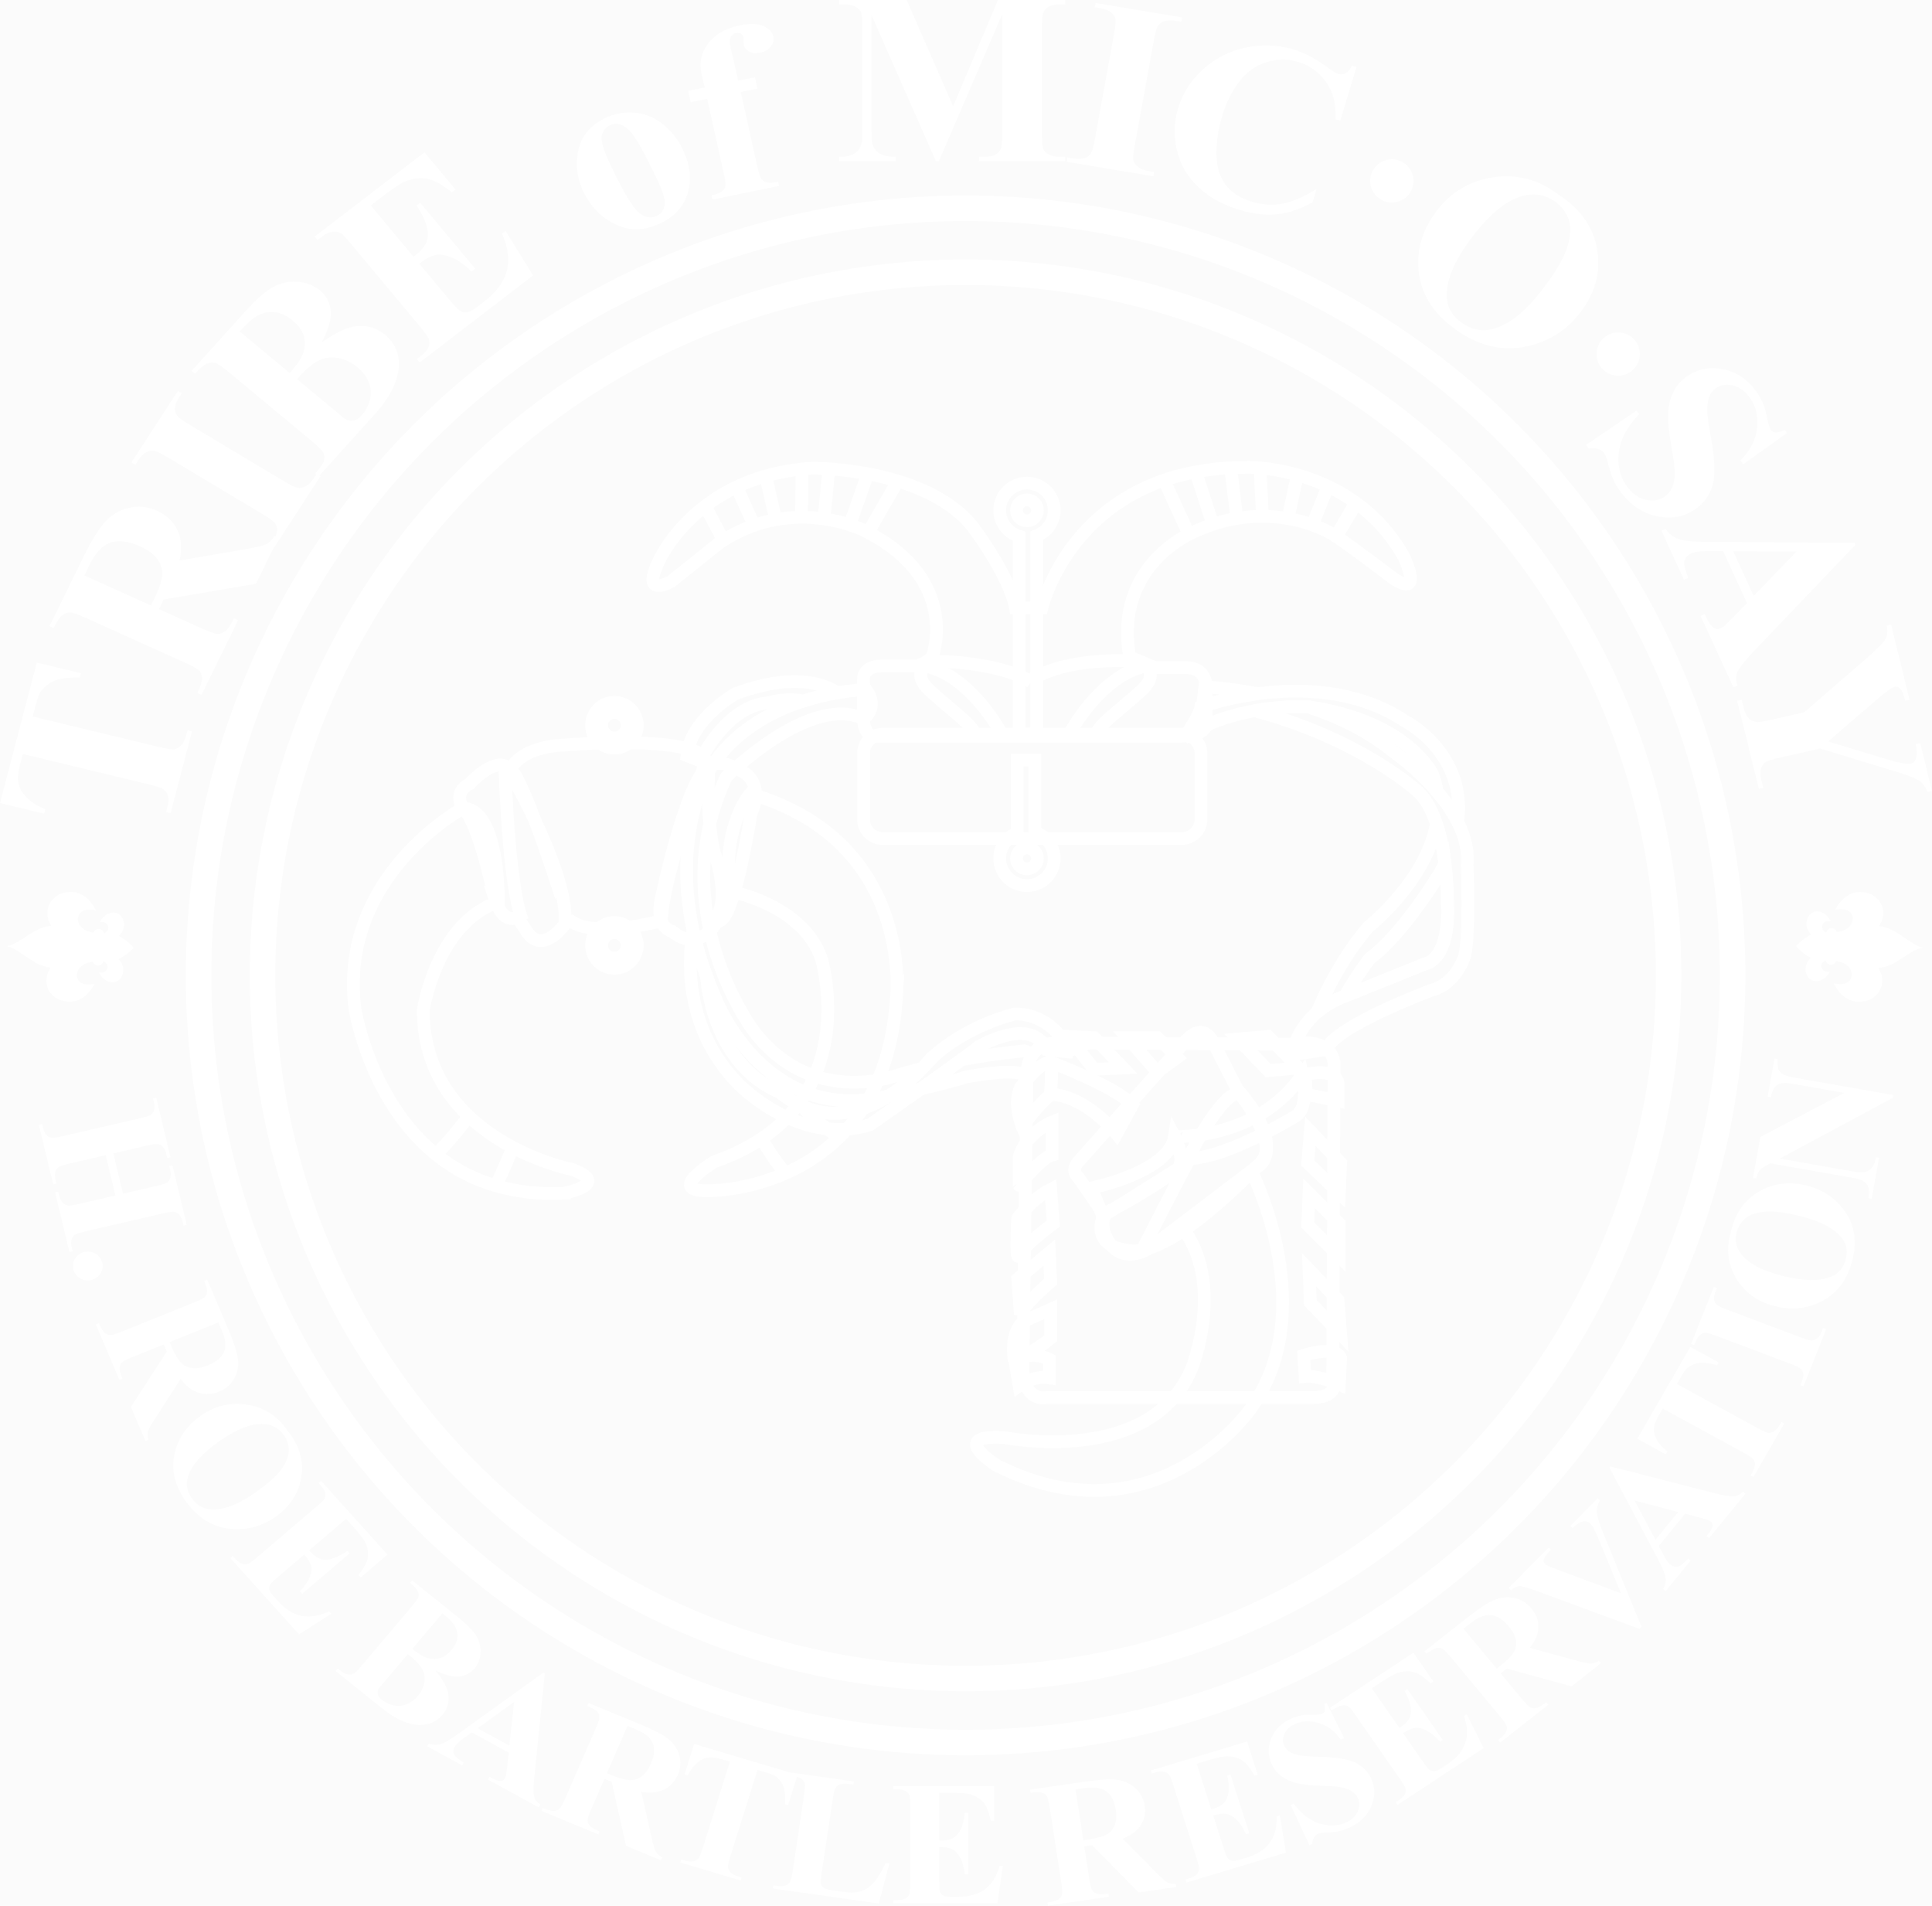 <?xml version="1.0" encoding="utf-8"?>
<!-- Generator: Adobe Illustrator 21.0.2, SVG Export Plug-In . SVG Version: 6.00 Build 0)  -->
<svg version="1.1" xmlns="http://www.w3.org/2000/svg" xmlns:xlink="http://www.w3.org/1999/xlink" x="0px" y="0px"
	 viewBox="0 0 454.452 448.184" style="enable-background:new 0 0 454.452 448.184; opacity: 0.02;" xml:space="preserve">
<rect x="0" y="0" width="454.452" height="448.184" fill="#333333" stroke="none"/>
<style type="text/css">
	.st0{display:none;}
	.st1{display:inline;fill:#294EA1;stroke:#000000;stroke-miterlimit:10;}
	.st2{display:none;fill:none;stroke:#253D8A;stroke-width:6;stroke-miterlimit:10;}
	.st3{fill:none;stroke:#FFFFFF;stroke-width:6;stroke-miterlimit:10;}
	.st4{display:none;fill:none;stroke:#ED1C24;stroke-width:6;stroke-miterlimit:10;}
	.st5{display:inline;}
	.st6{display:inline;stroke:#000000;stroke-width:2;}
	.st7{fill:#006DB3;}
	.st8{fill:#FFDB29;}
	.st9{fill:#F69E3B;}
	.st10{fill:#26854F;}
	.st11{fill:#28398F;}
	.st12{fill:#EF4624;}
	.st13{fill:#FFFFFF;}
	.st14{display:inline;fill:#714426;}
	.st15{display:inline;fill:#BCBEC0;stroke:#000000;stroke-width:2;}
	.st16{display:inline;fill:none;}
	.st17{display:inline;fill:#FFFFFF;stroke:#000000;}
	.st18{display:inline;fill:#714426;stroke:#000000;stroke-width:0.5;}
	.st19{stroke:#000000;stroke-width:2;}
	.st20{display:inline;fill:#714426;stroke:#000000;stroke-width:2;}
	.st21{display:inline;fill:none;stroke:#000000;stroke-width:2;}
	.st22{display:inline;fill:#714426;stroke:#000000;stroke-width:2;stroke-linecap:round;stroke-linejoin:round;}
	.st23{fill:#FFFFFF;stroke:#000000;}
	.st24{display:inline;fill:#FFDB29;stroke:#000000;}
	.st25{fill:#714426;}
	.st26{display:inline;fill:#FFFFFF;}
	.st27{fill-rule:evenodd;clip-rule:evenodd;fill:#FFFFFF;}
	.st28{fill:none;stroke:#FFFFFF;stroke-width:3;}
	.st29{fill:none;stroke:#FFFFFF;stroke-width:3;stroke-miterlimit:10;}
	.st30{fill:none;stroke:#FFFFFF;stroke-width:3;stroke-linecap:round;stroke-linejoin:round;}
</style>
<g id="Layer_2" class="st0">
	<rect x="-92.682" y="-92.669" class="st1" width="688.667" height="588.667"/>
</g>
<g id="Layer_1">
	<g>
		<g>
			<g>
				<circle class="st2" cx="227.127" cy="229.402" r="157.801"/>
				<circle class="st3" cx="227.127" cy="229.402" r="165.373"/>
				<ellipse class="st4" cx="227.127" cy="229.403" rx="172.857" ry="172.875"/>
				<ellipse class="st3" cx="227.127" cy="229.402" rx="180.423" ry="180.42"/>
			</g>
			<g class="st0">
				<path class="st5" d="M241.012,113.566c-3.546,0-6.42,2.876-6.42,6.42c0,2.894,1.925,5.311,4.556,6.111v17.081h4.141v-17.207
					c2.417-0.921,4.144-3.244,4.144-5.984C247.433,116.441,244.556,113.566,241.012,113.566z M241.012,122.454
					c-1.363,0-2.47-1.103-2.47-2.468c0-1.362,1.107-2.468,2.47-2.468c1.362,0,2.47,1.106,2.47,2.468
					C243.481,121.351,242.374,122.454,241.012,122.454z"/>
				<path class="st5" d="M241.012,208.404c3.544,0,6.421-2.875,6.421-6.421c0-2.894-1.928-5.309-4.559-6.112v-17.079h-4.139v17.207
					c-2.416,0.921-4.143,3.245-4.143,5.984C234.592,205.529,237.466,208.404,241.012,208.404z M241.012,199.515
					c1.362,0,2.47,1.105,2.47,2.468c0,1.363-1.107,2.47-2.47,2.47c-1.363,0-2.47-1.107-2.47-2.47
					C238.541,200.62,239.649,199.515,241.012,199.515z"/>
				<path class="st6" d="M329.844,130.963c-3.11-5.574-7.065-9.667-11.22-12.687c-2.048-1.493-4.143-2.719-6.216-3.73
					c-2.642-1.29-5.232-2.229-7.623-2.906c-3.667-1.043-6.832-1.484-8.926-1.667c-1.671-0.146-2.667-0.13-2.667-0.13
					c-1.431-0.008-2.81,0.034-4.157,0.107c-2.928,0.154-5.656,0.496-8.224,0.98c-2.633,0.495-5.104,1.129-7.383,1.91
					c-23.845,8.157-28.898,30.132-28.898,30.132h-6.21c-1.451-7.869-10.355-19.463-10.355-19.463
					c-4.417-5.302-11.046-8.51-17.507-10.459c-2.424-0.731-4.823-1.289-7.075-1.704c-3.697-0.688-6.981-1.01-9.314-1.161
					c-2.221-0.146-3.582-0.136-3.582-0.136c-0.882,0.052-1.743,0.126-2.587,0.216c-3.069,0.327-5.875,0.896-8.457,1.634
					c-2.414,0.689-4.621,1.528-6.636,2.471c-2.954,1.383-5.493,2.983-7.662,4.647c-7.928,6.082-10.896,12.98-10.896,12.98
					c-4.347,8.905,2.899,4.765,2.899,4.765l11.388-9.114c0.304-0.205,0.609-0.391,0.914-0.581c2.384-1.512,4.76-2.657,7.08-3.482
					c1.744-0.622,3.456-1.063,5.122-1.375c2.182-0.407,4.278-0.58,6.247-0.585c1.899-0.005,3.681,0.14,5.302,0.374
					c2.442,0.353,4.514,0.902,6.1,1.416c2.152,0.698,3.404,1.337,3.404,1.337c0.248,0.124,0.479,0.253,0.72,0.379
					c21.689,11.203,15.43,28.816,15.43,28.816c-0.415,1.656-3.728,2.691-3.728,2.691h-7.455c-5.381-0.207-5.175,2.899-5.175,2.899
					v9.319c0,4.348,2.483,4.348,2.483,4.348h70.612c8.073,0.208,7.658-2.899,7.658-2.899v-7.661
					c0.415-6.005-4.761-5.591-4.761-5.591h-7.247l-6.006-2.484c-3.389-18.719,10.099-26.993,13.918-28.936
					c0.617-0.313,0.991-0.468,0.991-0.468c1.457-0.695,2.888-1.265,4.292-1.747c2.007-0.689,3.958-1.174,5.829-1.495
					c2.167-0.372,4.228-0.529,6.163-0.526c2.28,0.004,4.384,0.219,6.255,0.553c2.367,0.423,4.367,1.019,5.922,1.588
					c2.319,0.849,3.632,1.628,3.632,1.628c0.384,0.172,1.049,0.583,1.887,1.146c4.195,2.805,12.816,9.414,12.816,9.414
					C334.815,141.315,329.844,130.963,329.844,130.963z"/>
				<g class="st5">
					<path class="st7" d="M190.487,110.048c-0.882,0.052-1.743,0.126-2.587,0.216v11.36c1.899-0.005,3.681,0.14,5.302,0.374
						l0.867-11.813C191.848,110.038,190.487,110.048,190.487,110.048z"/>
					<path class="st8" d="M179.443,111.897l2.21,10.311c2.182-0.407,4.278-0.58,6.247-0.585v-11.36
						C184.831,110.591,182.024,111.16,179.443,111.897z"/>
					<path class="st9" d="M203.383,111.345l-4.082,12.068c2.152,0.698,3.404,1.337,3.404,1.337c0.248,0.124,0.479,0.253,0.72,0.379
						l7.033-12.081C208.034,112.318,205.635,111.76,203.383,111.345z"/>
					<path class="st10" d="M194.069,110.184l-0.867,11.813c2.442,0.353,4.514,0.902,6.1,1.416l4.082-12.068
						C199.687,110.657,196.402,110.335,194.069,110.184z"/>
					<path class="st11" d="M172.808,114.369l3.724,9.214c1.744-0.622,3.456-1.063,5.122-1.375l-2.21-10.311
						C177.029,112.586,174.822,113.425,172.808,114.369z"/>
					<path class="st12" d="M154.25,131.996c-4.347,8.905,2.899,4.765,2.899,4.765l11.388-9.114c0.304-0.205,0.609-0.391,0.914-0.581
						l-4.306-8.05C157.218,125.098,154.25,131.996,154.25,131.996z"/>
					<path class="st13" d="M165.146,119.016l4.306,8.05c2.384-1.512,4.76-2.657,7.08-3.482l-3.724-9.214
						C169.854,115.751,167.315,117.352,165.146,119.016z"/>
					<path class="st12" d="M329.844,130.963c-3.11-5.574-7.065-9.667-11.22-12.687l-4.498,8.033
						c4.195,2.805,12.816,9.414,12.816,9.414C334.815,141.315,329.844,130.963,329.844,130.963z"/>
					<path class="st11" d="M304.786,111.639l-2.1,10.309c2.367,0.423,4.367,1.019,5.922,1.588l3.801-8.99
						C309.766,113.255,307.176,112.317,304.786,111.639z"/>
					<path class="st13" d="M312.409,114.545l-3.801,8.99c2.319,0.849,3.632,1.628,3.632,1.628c0.384,0.172,1.049,0.583,1.887,1.146
						l4.498-8.033C316.577,116.783,314.481,115.557,312.409,114.545z"/>
					<path class="st8" d="M295.86,109.973l0.571,11.422c2.28,0.004,4.384,0.219,6.255,0.553l2.1-10.309
						C301.119,110.596,297.954,110.155,295.86,109.973z"/>
					<path class="st9" d="M273.429,112.839l5.727,12.792c0.617-0.313,0.991-0.468,0.991-0.468c1.457-0.695,2.888-1.265,4.292-1.747
						l-3.627-12.487C278.179,111.424,275.708,112.058,273.429,112.839z"/>
					<path class="st7" d="M293.193,109.842c-1.431-0.008-2.81,0.034-4.157,0.107l1.232,11.972c2.167-0.372,4.228-0.529,6.163-0.526
						l-0.571-11.422C294.189,109.827,293.193,109.842,293.193,109.842z"/>
					<path class="st10" d="M280.812,110.929l3.627,12.487c2.007-0.689,3.958-1.174,5.829-1.495l-1.232-11.972
						C286.108,110.103,283.379,110.445,280.812,110.929z"/>
				</g>
				<path class="st14" d="M205.603,169.061c0,0,3.727,0.622,4.349,2.484h13.356c0,0-10.25-8.385-11.804-11.492h-4.969
					C206.535,160.053,204.05,159.434,205.603,169.061z"/>
				<polygon class="st14" points="218.649,162.539 227.965,171.545 229.832,170.925 218.959,161.607 				"/>
				<path class="st14" d="M224.861,161.815c0,0,14.286,2.486,14.08,7.04c0,0,0.828,4.14-4.554,3.106c0,0,4.968-1.657,0.413-3.728
					l-3.313,0.622L224.861,161.815z"/>
				<path class="st14" d="M246.189,166.991c0,0,9.938-6.212,21.743-7.662l-1.037,2.071c0,0-12.839,7.455-14.909,10.767
					c0,0,2.07-5.176-0.621-4.347l-3.311,2.068C248.053,169.888,243.497,169.683,246.189,166.991z"/>
				<path class="st14" d="M258.613,171.34c0,0,15.324-12.011,19.258-9.318c0,0-2.489,0.62-2.277,2.277c0,0,1.241,2.072-1.449,2.691
					c0,0-4.559,3.73,0.826,3.107c0,0,3.108,0.207,3.52-3.107c0,0,3.105,3.73-2.278,4.971h-16.356L258.613,171.34z"/>
				<path class="st15" d="M282.01,194.097c0,2.47-2.001,4.472-4.473,4.472H206.97c-2.47,0-4.472-2.002-4.472-4.472v-15.593
					c0-2.472,2.002-4.473,4.472-4.473h70.567c2.472,0,4.473,2.001,4.473,4.473V194.097z"/>
				<path class="st16" d="M321.767,225.591c0,0-3.009,3.915-5.781,8.807c0.375-0.141,0.727-0.293,1.123-0.421l17.705-7.143
					c0,0,5.9-0.622,5.28-14.288c0,0,0.059-4.211-0.592-9.389c-0.301,0.636-0.613,1.278-0.963,1.935
					C338.54,205.091,329.844,219.689,321.767,225.591z"/>
				<path class="st16" d="M307.47,166.314c6.774,2.261,13.901,5.595,19.888,10.512c0,0,5.453,3.732,10.263,9.364
					c-0.196-1.246-0.501-2.505-0.945-3.772C336.675,182.417,331.128,169.794,307.47,166.314z"/>
				<path class="st16" d="M167.71,235.22c-0.827-1.843-1.551-3.645-2.206-5.413c2.324,22.377,17.114,27.155,17.114,27.155
					c9.534,7.888,18.98,5.252,25.762,1.021c-1.508,0.328-2.467,0.529-2.467,0.529C178.581,263.484,167.71,235.22,167.71,235.22z"/>
				<path class="st17" d="M172.368,163.161c0,0-10.558,5.901-11.491,14.596l3.105,1.244c0,0,6.212-13.045,16.152-13.667
					c0,0,4.361-1.395,8.116-0.396c2.958-0.955,5.731-1.576,8.064-1.974C192.7,160.575,185.458,158.348,172.368,163.161z"/>
				<path class="st5" d="M226.413,253.544c0,0,10.561-2.174,13.978-0.62c0,0,3.106-4.971,0-5.593c0,0-6.347,0.51-14.817,2.093
					c-2.606,1.917-6.091,4.41-9.501,6.833C220.214,255.292,224.48,254.235,226.413,253.544z"/>
				<path class="st14" d="M321.767,225.591c8.077-5.902,16.772-20.5,16.772-20.5c0.35-0.656,0.662-1.299,0.963-1.935
					c-0.38-3.002-0.996-6.323-2.003-9.346c-2.485,13.663-16.044,24.325-16.044,24.325c-5.94,6.931-9.982,15.119-12.137,20.148
					c1.692-1.474,3.878-2.835,6.667-3.886C318.758,229.506,321.767,225.591,321.767,225.591z"/>
				<path class="st17" d="M282.941,161.607l-0.564,4.53c1.337-0.459,6.311-2.059,13.032-2.95
					C288.124,161.787,282.941,161.607,282.941,161.607z"/>
				<path class="st18" d="M330.155,169.683c-11.367-7.576-24.919-7.799-34.746-6.496c-6.721,0.891-11.695,2.491-13.032,2.95
					c-0.233,0.08-0.366,0.129-0.366,0.129c-0.309,2.176-4.04,7.455-4.04,7.455c5.044-3.679,11.281-5.564,16.697-6.524
					c6.923-1.224,12.502-0.931,12.502-0.931c0.103,0.014,0.199,0.032,0.301,0.048c23.658,3.481,29.205,16.104,29.205,16.104
					c0.444,1.267,0.749,2.526,0.945,3.772c1.839,2.155,3.583,4.585,4.895,7.196C344.679,177.068,330.155,169.683,330.155,169.683z"
					/>
				<path class="st17" d="M344.753,203.538c0.311-3.525-0.642-6.972-2.238-10.153c-1.311-2.611-3.056-5.041-4.895-7.196
					c-4.809-5.632-10.263-9.364-10.263-9.364c-5.986-4.917-13.113-8.251-19.888-10.512c-0.102-0.016-0.198-0.034-0.301-0.048
					c0,0-5.579-0.293-12.502,0.931c24.715,6.598,37.971,18.637,37.971,18.637c2.212,1.77,3.763,4.697,4.861,7.977
					c1.007,3.023,1.623,6.344,2.003,9.346c0.65,5.178,0.592,9.389,0.592,9.389c0.62,13.665-5.28,14.288-5.28,14.288l-17.705,7.143
					c-0.396,0.128-0.748,0.28-1.123,0.421c-2.789,1.051-4.975,2.412-6.667,3.886c-5.194,4.522-5.877,9.981-5.877,9.981l8.077-1.242
					c2.173-5.591,24.844-13.977,24.844-13.977c5.904-1.553,7.769-8.077,7.769-8.077
					C345.374,220.622,344.753,203.538,344.753,203.538z"/>
				<path class="st17" d="M238.217,238.636c0,0-11.182,2.485-19.879,10.561c0,0-0.716,0.912-1.992,2.242
					c-1.729,1.804-4.493,4.379-7.965,6.545c-6.782,4.23-16.228,6.866-25.762-1.021c0,0-14.79-4.778-17.114-27.155
					c-1.396-3.769-2.423-7.361-3.157-10.77c-0.996,5.514-2.688,22.475,10.642,36.059c0,0,14.288,14.911,31.06,9.63
					c0,0,5.881-4.109,12.022-8.469c3.41-2.423,6.895-4.916,9.501-6.833c1.918-1.41,3.365-2.507,3.946-3.023
					c0,0,12.423-7.456,16.15,0.621l5.591,0.622C251.261,247.645,247.535,238.636,238.217,238.636z"/>
				<path class="st18" d="M209.952,253.235c0,0-19.879,7.454-33.546-10.872c0,0-21.121-28.263-6.211-59.634
					c0,0,19.568-19.567,32.303-13.667c0,0,3.726-2.485,0.621-6.832c0,0-2.734,0.037-6.805,0.735
					c-2.334,0.398-5.106,1.019-8.064,1.974c-7.652,2.474-16.518,7.193-22.093,16.238c0,0-8.828,14.532-3.809,37.861
					c0.734,3.409,1.76,7.001,3.157,10.77c0.655,1.768,1.379,3.569,2.206,5.413c0,0,10.871,28.264,38.204,23.293
					c0,0,0.958-0.201,2.467-0.529c3.472-2.166,6.236-4.741,7.965-6.545C214.232,251.971,212.087,252.568,209.952,253.235z"/>
				<g class="st5">
					<path class="st19" d="M133.854,275.288c0,0-6.719-1.309-14.277-5.355c-1.858-0.998-3.763-2.17-5.636-3.516
						c-7.917-5.695-15.183-14.723-15.183-28.712c0,0,3.106-20.501,17.704-25.47c0,0,0.31-22.054-8.387-22.054
						c0,0-29.196,15.841-25.47,46.901c0,0,4.174,28.073,26.307,39.307c2.115,1.071,4.415,1.968,6.867,2.693
						c4.73,1.4,10.088,2.108,16.212,1.796C131.991,280.878,143.172,278.703,133.854,275.288z"/>
					<path class="st19" d="M175.786,186.766c0,0-6.833,7.765-4.659,22.984c0,0,17.083,3.106,21.433,15.841
						c0,0,6.365,20.803-6.888,36.114c-1.938,2.24-4.287,4.366-7.15,6.287c-3.091,2.076-6.756,3.926-11.121,5.431
						c0,0-12.425,7.455-0.622,6.833c0,0,8.165-0.014,17.427-4.114c2.626-1.163,5.335-2.662,7.979-4.578
						c8.848-6.416,16.888-17.557,18.077-36.966C210.262,234.598,214.299,197.947,175.786,186.766z"/>
				</g>
				<path class="st5" d="M143.795,165.231c-2.975,0-5.386,2.41-5.386,5.384c0,2.974,2.411,5.384,5.386,5.384
					c2.973,0,5.382-2.41,5.382-5.384C149.177,167.641,146.768,165.231,143.795,165.231z M143.795,173.614c-1.656,0-3-1.343-3-2.999
					c0-1.656,1.343-3.001,3-3.001c1.656,0,2.998,1.344,2.998,3.001C146.793,172.27,145.451,173.614,143.795,173.614z"/>
				<path class="st5" d="M143.795,217.1c-2.975,0-5.386,2.412-5.386,5.384c0,2.974,2.411,5.385,5.386,5.385
					c2.973,0,5.382-2.411,5.382-5.385C149.177,219.512,146.768,217.1,143.795,217.1z M143.795,225.484c-1.656,0-3-1.344-3-3
					c0-1.655,1.343-2.998,3-2.998c1.656,0,2.998,1.343,2.998,2.998C146.793,224.141,145.451,225.484,143.795,225.484z"/>
				<path class="st15" d="M119.258,181.072c0,0,2.07-5.384,12.837-5.798c0,0,29.818-2.485,33.129,3.312l-0.413,2.072
					c0,0-9.526,24.848-9.939,36.03c0,0-16.566,4.554-21.95-0.415C132.923,216.273,122.57,182.728,119.258,181.072z"/>
				<path class="st20" d="M108.075,190.182c0,0-2.484-3.726,1.657-5.796c0,0,6.211-7.043,9.526-3.313c3.312,3.725,0,0.829,0,0.829
					s14.08,24.019,12.837,35.615c0,0-4.969,7.04-8.696,2.07l-2.486-3.728c0,0-3.313,2.072-5.384-4.554
					C115.529,211.304,111.802,193.082,108.075,190.182z"/>
				<path class="st20" d="M157.355,219.173c0,0-4.141-0.83-2.483-7.869c0,0,5.796-27.748,11.181-31.059c0,0,2.484-2.072,7.869,1.241
					c0,0,5.382,2.485,2.07,9.94c0,0-4.141,26.503-7.868,25.262C168.124,216.688,163.981,224.555,157.355,219.173z"/>
				<path class="st21" d="M118.014,181.072c0,0,0.83,27.748,4.142,35.616"/>
				<path class="st21" d="M166.053,180.245c0,0-0.829,14.081,1.657,21.533c0,0,3.312,9.939,0,14.08"/>
				<g class="st5">
					<path class="st12" d="M133.854,275.288c0,0-6.719-1.309-14.277-5.355c-0.788,2.639-2.234,6.185-3.798,9.149
						c4.73,1.4,10.088,2.108,16.212,1.796C131.991,280.878,143.172,278.703,133.854,275.288z"/>
					<path class="st13" d="M113.941,266.417c-0.576,2.388-1.99,6.814-5.029,9.972c2.115,1.071,4.415,1.968,6.867,2.693
						c1.564-2.964,3.01-6.511,3.798-9.149C117.719,268.935,115.814,267.763,113.941,266.417z"/>
					<path class="st12" d="M167.4,273.423c0,0-12.425,7.455-0.622,6.833c0,0,8.165-0.014,17.427-4.114
						c-2.348-2.409-4.387-5.758-5.685-8.149C175.43,270.069,171.765,271.918,167.4,273.423z"/>
					<path class="st13" d="M178.521,267.993c1.297,2.392,3.337,5.74,5.685,8.149c2.626-1.163,5.335-2.662,7.979-4.578
						c-2.758-2.938-5.09-7.042-6.514-9.858C183.733,263.946,181.384,266.072,178.521,267.993z"/>
				</g>
				<path class="st22" d="M241.012,253.544c0,0-0.933-9.007,9.009-8.075l53.108,0.311c0,0,9.32-2.174,10.252,4.351l-0.309,73.299
					c0,0,2.606,5.587-4.846,5.587c-0.096,0-1.368,0.004-1.368,0.004H245.67c0,0-6.212,1.553-5.591-9.008L241.012,253.544z"/>
				<g class="st5">
					<polygon class="st23" points="256.853,251.681 250.64,243.916 256.853,244.227 263.683,251.371 					"/>
					<polygon class="st23" points="264.617,244.227 271.761,244.227 276.42,248.885 271.761,252.304 					"/>
					<polygon class="st23" points="290.708,244.537 297.851,243.916 304.992,251.371 297.851,251.993 					"/>
					<path class="st23" d="M306.547,252.924c0,0,6.834-1.865,7.765,1.863v4.346l-7.453-1.551L306.547,252.924z"/>
					<polygon class="st23" points="307.791,266.279 314.934,273.733 314.623,280.878 307.169,273.733 					"/>
					<polygon class="st23" points="307.169,288.332 307.481,280.878 314.623,288.021 314.623,295.786 					"/>
					<polygon class="st23" points="307.481,298.893 314.312,306.038 314.934,314.109 307.791,306.658 					"/>
					<path class="st23" d="M306.237,319.081c0,0,7.455-2.483,8.697,0.622l-0.311,6.212c0,0-4.97-2.175-8.075-1.864L306.237,319.081z
						"/>
					<path class="st23" d="M239.148,326.227c0,0,3.415-2.486,7.141-1.864v-4.35c0,0-4.658-2.482-8.072,0.624L239.148,326.227z"/>
					<path class="st23" d="M246.602,308.21v6.832c0,0-5.899,4.97-8.696,4.35c0,0-0.933-6.833,3.106-8.697L246.602,308.21z"/>
					<path class="st23" d="M246.602,301.687c0,0-6.523,5.591-7.143,7.765l-0.621-8.385l7.451-6.211L246.602,301.687z"/>
					<path class="st23" d="M246.602,279.947l0.622,8.074c0,0-7.145,5.279-8.075,7.454c-0.931,2.175-0.31-8.696-0.31-8.696
						S242.255,282.12,246.602,279.947z"/>
					<path class="st23" d="M246.914,271.871v-7.767c0,0-6.211,2.486-7.766,8.389v6.522
						C239.148,279.014,244.428,272.493,246.914,271.871z"/>
					<path class="st23" d="M246.602,257.582c0,0-5.59,4.971-6.523,8.076c0,0-2.484-5.592-0.62-9.629c0,0,4.969-6.833,7.456-5.899
						L246.602,257.582z"/>
					<path class="st23" d="M262.131,266.901c0,0-7.144-9.007-15.53-9.318l0.313-7.452c0,0,14.908,5.588,18.947,9.937
						L262.131,266.901z"/>
				</g>
				<path class="st24" d="M253.435,273.115l24.849-27.956c0,0,3.727-4.971,6.522,0l6.215,12.113c0,0,11.489,13.978,3.726,17.705
					l-24.539,18.637c0,0-7.453,5.279-10.869-3.108c0,0-0.932-2.484,0-4.349l-6.212-9.005
					C253.125,277.152,250.95,275.597,253.435,273.115z"/>
				<path class="st20" d="M259.026,286.157l19.258-12.113c0,0,8.387-17.393,13.046-16.772c0,0,10.87,12.112,3.726,17.394
					c0,0-20.81,22.362-30.748,19.568C264.307,294.234,256.233,293.614,259.026,286.157z"/>
				<path class="st21" d="M268.346,293.922c0,0,9.938-19.569,10.87-20.808"/>
				<path class="st17" d="M256.233,279.636c0,0,18.325-3.729,19.564-12.115c0,0,3.107,5.902,0.313,8.076
					c0,0-9.628,6.832-17.394,10.249L256.233,279.636z"/>
				<path class="st17" d="M305.926,252.924c0,0,1.864,8.075-1.862,9.937c0,0-18.948,11.491-26.713,9.631l-1.554-4.972
					C275.797,267.521,295.367,268.454,305.926,252.924z"/>
				<path class="st5" d="M277.454,288.745l16.567-12.838c0,0,16.564,32.717-0.413,55.908c0,0-22.367,31.89-59.635,13.253
					c0,0-12.01-7.455,1.655-6.626c0,0,34.786,7.04,44.31-16.565C279.938,321.876,287.809,301.996,277.454,288.745z"/>
				<g class="st5">
					<path class="st25" d="M318.099,329.391l0.441-0.373c0.158-0.082,0.317-0.107,0.685-0.098c0.05,0.137,0.111,0.187,0.194,0.187
						c0.088,0,0.159-0.036,0.281-0.144l0.271,0.029l0.524,0.188l0.437-0.031l0.345,0.096l0.697,0.039l0.295,0.177l0.132,0.012
						l0.013-0.056l0.146,0.016c0.428,0,0.502,0.028,0.663,0.161l0.204,0.053l0.112-0.078l0.196-0.014l0.255-0.122l0.439,0.015
						l0.293-0.069c0.147,0.055,0.211,0.069,0.307,0.069c0.402,0,0.77-0.108,1.113-0.298l0.073,0.041l0.038,0.148l-0.111,0.094
						l-0.147,0.28l-0.481,0.203l-0.217,0.16c-0.046,0.025-0.099,0.038-0.145,0.038c-0.013,0-0.013,0-0.013,0l-0.344-0.065
						l-0.807-0.031l-0.564-0.064l-0.536,0.041l-0.206-0.041l-0.087,0.016l-0.06,0.308l0.021,0.159l0.012,0.216
						c0,0.012,0,0.041,0,0.055l-0.06,0.31l0.012,0.238l-0.025,0.204l0.039,0.147c-0.184,0.01-0.22,0.039-0.232,0.242
						c0.147,0.025,0.206,0.064,0.218,0.117l-0.025,0.469v0.31c0,0.122-0.071,0.268-0.23,0.429c0.05,0.121,0.086,0.147,0.23,0.174
						l0.039,0.082c-0.125,0.081-0.138,0.118-0.147,0.283l0.147,0.169v0.323v0.281c0.01,0.068-0.015,0.123-0.086,0.201l0.059,0.163
						l-0.024,0.173l0.051,0.241l-0.026,0.186l0.012,0.162l0.015,0.268c-0.172,0.08-0.232,0.16-0.232,0.294
						c0,0.109,0.061,0.189,0.218,0.281l0.087,1.103l-0.087,0.078l-0.11,0.054l-0.317,0.296l-0.11,0.014c-0.012,0-0.061,0-0.086,0
						l-0.073,0.094c-0.034-0.027-0.085-0.057-0.107-0.057c-0.013,0-0.037,0.016-0.076,0.029l-0.069-0.178
						c0.009-0.039,0.009-0.078,0.021-0.105l0.048-0.293l-0.048-0.351l0.048-0.509l0.039-0.751l0.06-0.561v-0.148l0.112-0.162
						l-0.147-0.605l0.06-0.41l-0.038-0.549l-0.022-0.381c-0.016-0.012-0.016-0.012-0.016-0.012c0-0.104,0.028-0.173,0.114-0.455
						l-0.038-0.147c-0.085-0.226-0.137-0.4-0.137-0.496v-0.01l0.013-0.192l-0.069-0.332l0.009-0.19l-0.071-0.478l-0.026-0.166
						l0.184-0.398c0.099-0.057,0.124-0.083,0.124-0.151c0-0.025,0-0.064-0.014-0.105l-0.331-0.068h-0.11l-0.12-0.01l-0.268-0.123
						l-0.539,0.054l-0.82-0.093l-0.88,0.051l-0.145-0.025c-0.099,0.137-0.175,0.189-0.271,0.189c-0.011,0-0.024,0-0.037,0
						l-0.173-0.025l-0.17-0.027C317.928,329.579,317.951,329.501,318.099,329.391z"/>
					<path class="st25" d="M327.191,334.886l0.063-0.039c-0.013-0.083-0.025-0.136-0.038-0.163l-0.07-0.158
						c0-0.029-0.013-0.068-0.013-0.097c0-0.066,0.023-0.118,0.096-0.214c-0.072-0.148-0.096-0.214-0.096-0.337
						c0-0.012,0-0.025,0-0.039l0.034-0.803l-0.034-0.697l0.013-0.145l0.193,0.064c0.048-0.064,0.063-0.094,0.063-0.146
						c0-0.015,0-0.03,0-0.042l-0.269-0.025l-0.025-0.323l0.194-0.012l0.024-0.132c0-0.082-0.048-0.139-0.17-0.19l-0.061-0.359h0.061
						l0.011-0.082l-0.095-0.646l0.01-0.308l-0.108-0.256c0-0.092,0.061-0.158,0.217-0.236l0.111,0.025l0.074-0.175l0.122-0.057
						l0.27-0.225c0.047-0.041,0.11-0.066,0.159-0.066l0.122,0.025c0.009,0.188,0.036,0.229,0.183,0.297
						c0.037,0.214,0.037,0.2,0.272,0.601l-0.052,0.148l-0.059,0.212l0.022,0.084l0.183,0.09l0.147,0.495l-0.12,0.205l0.07,0.039
						l0.05,0.135c0.149,0.01,0.197,0.053,0.295,0.243l0.192,0.467l0.221,0.683c-0.096,0.097-0.157,0.186-0.157,0.241l0.061,0.16
						l0.134,0.014c0.122,0.016,0.149,0.041,0.196,0.187l-0.108,0.189c0.045,0.068,0.071,0.094,0.117,0.094h0.075l0.074,0.12
						c0.146,0.294,0.234,0.51,0.234,0.578l-0.05,0.201l-0.038,0.145l0.111,0.068l0.123,0.023l0.131,0.204l0.23,0.268l0.066,0.259
						l0.132,0.131l0.158,0.428l0.137,0.161l0.195,0.414l0.097,0.098l0.146-0.152l0.431-0.532l0.219-0.416l0.196-0.403l0.292-0.55
						l0.55-1.406l0.222-0.359l0.061-0.417l0.307-0.752l0.047-0.2l0.074-0.025l0.07-0.069v-0.051l0.1-0.055l-0.011-0.109l-0.11-0.051
						c0.034-0.215,0.061-0.283,0.121-0.322l0.111-0.055l0.108-0.093c-0.061-0.119-0.08-0.16-0.183-0.295
						c0.065-0.096,0.103-0.188,0.103-0.242c0-0.01,0-0.041-0.017-0.063l0.11-0.139l0.181-0.307l0.358-0.319
						c0.166-0.162,0.219-0.22,0.268-0.22l0.147,0.042l-0.039,0.444l0.051,0.053l0.108-0.012c0.111,0,0.174,0.039,0.174,0.104
						l-0.013,0.256l-0.05,0.216l-0.073-0.025l-0.023,0.117l0.084,0.242l0.028,1.396v0.063c0,0.055-0.016,0.124-0.052,0.179
						l-0.158,0.237c-0.014,0.014-0.025,0.067-0.025,0.163c0.061,0.105,0.095,0.121,0.244,0.121l0.011,0.241l-0.02,1.083l0.095,0.47
						l0.051,0.819l0.046,0.55c0,0.092-0.011,0.146-0.046,0.268c0.097,0.131,0.107,0.158,0.133,0.549l0.023,0.509
						c0,0.014,0,0.014,0,0.014c0,0.119-0.088,0.321-0.194,0.467c-0.099,0.108-0.196,0.188-0.258,0.188
						c-0.024,0-0.048-0.014-0.085-0.029l-0.112,0.084c-0.096,0.082-0.132,0.107-0.203,0.107l-0.099-0.018l0.009-0.158l0.05-0.375
						l-0.012-0.267l0.106-0.791l-0.055-0.35l-0.04-0.765l-0.034-0.271l0.013-0.655l-0.028-0.428l0.028-0.254l-0.087-0.843
						l0.074-0.173l-0.098-0.043v-0.16l-0.088-0.392l0.013-0.372l-0.061-0.159l-0.146,0.039l-0.05,0.082l0.024,0.184l-0.318,0.526
						l-0.012,0.146l-0.101,0.105L334,332.811l-0.083,0.133l-0.037,0.24l-0.16,0.39l-0.021,0.147c-0.147,0.132-0.22,0.226-0.27,0.319
						l-0.196,0.485l-0.538,1.004l-0.378,0.778l-0.1,0.158l-0.353,0.362c-0.037,0.029-0.063,0.08-0.063,0.109
						c0,0,0,0.012,0.013,0.026c0.022,0.103,0.035,0.186,0.035,0.198l-0.013,0.07c-0.143,0.025-0.192,0.08-0.254,0.255
						c-0.145,0.414-0.172,0.455-0.501,0.535c-0.184-0.215-0.196-0.242-0.222-0.441l-0.046-0.055c0-0.12-0.027-0.147-0.152-0.214
						l-0.044,0.051l-0.086-0.172l-0.149-0.429l-0.119-0.189l-0.135-0.402l-0.146-0.243c0.058-0.131,0.07-0.212,0.07-0.293
						c0-0.066-0.013-0.119-0.035-0.145l-0.197-0.175l-0.744-1.623l-0.181-0.431h0.009l0.039-0.173l-0.099-0.214l-0.04-0.198
						l-0.119,0.065l-0.072-0.135c-0.233-0.451-0.271-0.55-0.356-0.871c-0.121,0.012-0.159-0.014-0.199-0.104l-0.084,0.215h-0.096
						l-0.025,0.051c0.074,0.123,0.086,0.174,0.086,0.269l-0.033,0.496c-0.027,0.282-0.014,0.253-0.138,0.428l0.146,0.319
						l-0.022,0.165l-0.014,0.467l-0.037,0.28l0.037,1.407l-0.073,0.216c0.073,0.163,0.073,0.216,0.087,0.376v0.052v0.081
						c-0.195,0.027-0.245,0.096-0.27,0.351l0.219,0.08l0.012,0.145v0.149c0,0.146-0.012,0.215-0.048,0.24l-0.453,0.334l-0.219,0.202
						l-0.086,0.014l-0.124-0.014l-0.012-0.08l-0.026-0.122l0.114-0.304v-0.634l0.097-0.789l-0.014-0.416l-0.01-0.148l0.023-0.2
						l-0.014-0.161C327.167,335.03,327.184,334.994,327.191,334.886z"/>
				</g>
				<circle class="st26" cx="326.598" cy="43.04" r="5.091"/>
				<circle class="st26" cx="379.837" cy="83.764" r="5.09"/>
			</g>
		</g>
		<g>
			<g>
				<path class="st13" d="M8.657,155.834l10.37,2.502l-0.252,0.977c-2.546,0.001-4.435,0.228-5.664,0.679
					c-1.231,0.455-2.32,1.22-3.264,2.301c-0.517,0.605-1.002,1.766-1.452,3.482l-0.717,2.739l29.564,7.132
					c1.96,0.474,3.212,0.665,3.757,0.574c0.545-0.089,1.08-0.393,1.605-0.908c0.527-0.52,0.926-1.3,1.202-2.35l0.318-1.22
					l1.047,0.252l-5.045,19.253l-1.045-0.251l0.318-1.22c0.281-1.067,0.308-1.976,0.081-2.722c-0.14-0.534-0.494-1.013-1.064-1.438
					c-0.399-0.308-1.562-0.694-3.483-1.158l-29.567-7.129l-0.698,2.658c-0.648,2.476-0.571,4.407,0.227,5.791
					c1.113,1.941,3.032,3.461,5.75,4.56l-0.272,1.031L0,188.867L8.657,155.834z"/>
				<path class="st13" d="M37.384,143.253l10.021,4.525c1.935,0.874,3.207,1.311,3.82,1.308c0.612-0.001,1.208-0.221,1.789-0.659
					c0.581-0.44,1.255-1.443,2.023-3.012l0.976,0.44l-8.609,17.559l-0.979-0.44c0.778-1.585,1.151-2.73,1.122-3.435
					c-0.031-0.703-0.234-1.279-0.617-1.728c-0.38-0.454-1.538-1.114-3.472-1.987L20.25,145.347c-1.935-0.873-3.206-1.31-3.818-1.308
					c-0.614,0.001-1.21,0.222-1.791,0.66c-0.582,0.438-1.256,1.442-2.025,3.012l-0.974-0.44l7.818-15.941
					c2.034-4.15,3.823-7.052,5.363-8.703c1.539-1.653,3.411-2.723,5.618-3.211c2.204-0.489,4.388-0.244,6.548,0.732
					c2.639,1.19,4.37,3.085,5.201,5.684c0.519,1.655,0.539,3.653,0.057,5.991l16.151-2.784c2.093-0.373,3.446-0.701,4.055-0.979
					c0.886-0.449,1.578-1.113,2.077-2.001l0.976,0.441l-5.299,10.805l-21.721,3.697L37.384,143.253z M19.846,135.336l15.665,7.072
					l0.708-1.441c1.148-2.345,1.786-4.2,1.908-5.568c0.122-1.365-0.236-2.646-1.078-3.84c-0.843-1.193-2.206-2.214-4.086-3.063
					c-2.724-1.232-5.038-1.528-6.94-0.893c-1.9,0.635-3.517,2.31-4.847,5.026L19.846,135.336z"/>
				<path class="st13" d="M74.474,111.441l0.914,0.547L64.46,128.813l-0.917-0.547l0.696-1.067c0.604-0.934,0.919-1.79,0.942-2.567
					c0.037-0.55-0.153-1.103-0.569-1.659c-0.284-0.409-1.267-1.117-2.947-2.123l-22.064-13.192c-1.714-1.025-2.845-1.58-3.384-1.664
					c-0.544-0.081-1.147,0.047-1.814,0.384c-0.665,0.338-1.29,0.958-1.875,1.86l-0.694,1.067l-0.914-0.547l10.928-16.825
					l0.916,0.545l-0.693,1.069c-0.607,0.933-0.921,1.79-0.946,2.565c-0.036,0.549,0.149,1.111,0.557,1.683
					c0.281,0.412,1.265,1.119,2.946,2.124l22.065,13.192c1.714,1.025,2.844,1.575,3.391,1.65c0.546,0.075,1.152-0.057,1.82-0.396
					c0.667-0.337,1.292-0.956,1.876-1.858L74.474,111.441z"/>
				<path class="st13" d="M75.686,80.531c3.114-2.169,5.64-3.413,7.572-3.73c2.76-0.468,5.206,0.185,7.337,1.954
					c2.245,1.869,3.321,4.279,3.225,7.232c-0.145,3.604-2.048,7.434-5.713,11.492l-13.149,14.561l-0.815-0.677
					c1.195-1.324,1.876-2.329,2.048-3.016c0.169-0.684,0.132-1.294-0.104-1.827c-0.239-0.532-1.168-1.469-2.782-2.812L53.918,87.595
					c-1.616-1.342-2.718-2.093-3.309-2.25c-0.592-0.157-1.228-0.101-1.909,0.169c-0.682,0.274-1.616,1.064-2.799,2.374l-0.814-0.679
					l12.405-13.737c2.965-3.281,5.37-5.354,7.214-6.212c1.843-0.86,3.728-1.182,5.653-0.964c1.923,0.218,3.567,0.895,4.934,2.03
					c1.439,1.198,2.267,2.762,2.487,4.697C77.999,74.956,77.301,77.459,75.686,80.531z M69.861,89.157l9.582,7.966l1.082,0.936
					c0.793,0.659,1.566,0.963,2.321,0.91c0.753-0.051,1.472-0.457,2.16-1.218c1.018-1.128,1.697-2.384,2.033-3.768
					c0.338-1.384,0.238-2.741-0.293-4.073c-0.534-1.332-1.41-2.503-2.629-3.516c-1.394-1.161-2.927-1.889-4.596-2.192
					c-1.668-0.303-3.213-0.094-4.631,0.625C73.468,85.546,71.792,86.989,69.861,89.157z M68.142,87.729
					c1.807-2.001,2.905-3.672,3.293-5.013c0.39-1.343,0.389-2.622-0.005-3.837c-0.394-1.215-1.25-2.372-2.573-3.472
					c-1.322-1.099-2.63-1.747-3.929-1.95c-1.294-0.2-2.581-0.02-3.861,0.543c-1.282,0.563-2.843,1.881-4.687,3.948L68.142,87.729z"
					/>
				<path class="st13" d="M87.206,48.321l10.052,12.05l0.616-0.471c1.956-1.503,2.884-3.181,2.78-5.036
					c-0.104-1.854-0.992-4.024-2.669-6.51l0.864-0.663l12.931,15.499l-0.864,0.664c-1.59-1.548-3.13-2.636-4.609-3.266
					c-1.482-0.629-2.767-0.83-3.849-0.608c-1.085,0.225-2.362,0.901-3.833,2.03l6.957,8.34c1.361,1.629,2.262,2.571,2.713,2.824
					c0.447,0.253,0.964,0.345,1.555,0.275c0.586-0.069,1.321-0.441,2.202-1.118l1.843-1.414c2.881-2.213,4.658-4.626,5.327-7.243
					c0.669-2.613,0.289-5.521-1.138-8.725l0.843-0.647l6.46,10.477L98.716,85.253l-0.674-0.807l1.024-0.787
					c0.894-0.686,1.489-1.391,1.779-2.117c0.225-0.507,0.236-1.089,0.037-1.747c-0.125-0.476-0.808-1.457-2.044-2.942L82.591,57.379
					c-1.118-1.338-1.84-2.132-2.17-2.381c-0.576-0.393-1.185-0.569-1.825-0.532c-0.917,0.034-1.878,0.438-2.877,1.206l-1.025,0.788
					L74.02,55.65L99.848,35.82l7.303,8.755l-0.865,0.663c-2.224-1.8-4.122-2.863-5.696-3.183c-1.573-0.319-3.272-0.139-5.092,0.543
					c-1.069,0.39-2.771,1.482-5.105,3.277L87.206,48.321z"/>
				<path class="st13" d="M142.384,27.759c2.119-1.017,4.366-1.442,6.737-1.267c2.373,0.174,4.537,0.999,6.493,2.478
					c1.958,1.478,3.535,3.366,4.736,5.667c1.732,3.317,2.305,6.514,1.714,9.591c-0.71,3.72-2.933,6.477-6.667,8.27
					c-3.666,1.761-7.133,1.884-10.401,0.369c-3.269-1.515-5.752-3.896-7.449-7.146c-1.749-3.352-2.261-6.757-1.539-10.223
					C136.731,32.032,138.858,29.453,142.384,27.759z M143.414,29.484c-0.884,0.425-1.478,1.112-1.777,2.057
					c-0.298,0.948-0.053,2.413,0.732,4.402c0.788,1.988,2.063,4.666,3.819,8.032c0.933,1.785,1.924,3.392,2.976,4.825
					c0.81,1.092,1.687,1.796,2.634,2.111c0.947,0.316,1.821,0.284,2.621-0.101c0.783-0.376,1.323-0.898,1.626-1.564
					c0.384-0.892,0.421-1.901,0.117-3.026c-0.48-1.751-1.978-5.036-4.492-9.853c-1.479-2.833-2.66-4.7-3.544-5.598
					c-0.881-0.901-1.769-1.438-2.666-1.612C144.828,29.023,144.143,29.134,143.414,29.484z"/>
				<path class="st13" d="M174.241,21.642l3.95,17.748c0.383,1.712,0.811,2.75,1.289,3.108c0.76,0.552,1.95,0.631,3.572,0.242
					l0.218,0.983l-15.703,3.22l-0.222-0.985c1.193-0.262,2.013-0.57,2.463-0.918c0.451-0.352,0.721-0.765,0.814-1.241
					c0.091-0.477-0.015-1.407-0.324-2.793l-3.954-17.747l-3.877,0.796l-0.595-2.68l3.876-0.795l-0.421-1.887l-0.314-1.279
					c-0.585-2.625-0.069-5.017,1.546-7.179c1.613-2.16,4.133-3.592,7.552-4.293c2.336-0.478,4.164-0.415,5.482,0.192
					c1.319,0.606,2.09,1.42,2.317,2.442c0.182,0.821-0.01,1.603-0.579,2.348c-0.568,0.747-1.435,1.238-2.592,1.475
					c-0.99,0.203-1.828,0.117-2.518-0.256c-0.69-0.373-1.102-0.86-1.234-1.462c-0.037-0.165-0.054-0.513-0.053-1.047
					c0.008-0.326-0.02-0.624-0.081-0.899c-0.085-0.381-0.262-0.641-0.532-0.776c-0.364-0.212-0.765-0.272-1.203-0.183
					c-0.549,0.114-0.96,0.426-1.237,0.941c-0.272,0.513-0.3,1.253-0.085,2.219l1.121,4.774l0.726,3.254l3.935-0.806l0.595,2.678
					L174.241,21.642z"/>
				<path class="st13" d="M224.194,24.999L234.746,0h15.826v1.034h-1.262c-1.147,0-2.063,0.196-2.752,0.588
					c-0.479,0.26-0.864,0.699-1.148,1.314c-0.211,0.447-0.316,1.612-0.316,3.496V31.43c0,1.937,0.105,3.15,0.316,3.635
					c0.207,0.485,0.64,0.908,1.291,1.271c0.647,0.364,1.52,0.547,2.609,0.547h1.262v1.034h-20.298v-1.034h1.262
					c1.146,0,2.063-0.197,2.752-0.588c0.475-0.261,0.86-0.708,1.145-1.341c0.21-0.449,0.316-1.623,0.316-3.524V3.327l-14.909,34.59
					h-0.688L205.015,3.579v26.704c0,1.865,0.049,3.01,0.143,3.438c0.25,0.933,0.789,1.693,1.623,2.28
					c0.829,0.586,2.132,0.881,3.911,0.881v1.034h-13.303v-1.034h0.401c0.861,0.019,1.662-0.117,2.409-0.407
					c0.745-0.288,1.31-0.676,1.692-1.16c0.381-0.485,0.679-1.167,0.888-2.042c0.038-0.205,0.057-1.156,0.057-2.851V6.432
					c0-1.92-0.104-3.12-0.314-3.594c-0.209-0.476-0.639-0.894-1.29-1.258c-0.65-0.364-1.52-0.546-2.61-0.546h-1.231V0h15.882
					L224.194,24.999z"/>
				<path class="st13" d="M271.471,40.44l-0.184,1.019l-20.359-3.403l0.185-1.019l1.294,0.216c1.13,0.189,2.07,0.147,2.831-0.122
					c0.545-0.175,1.008-0.551,1.389-1.131c0.291-0.405,0.607-1.545,0.947-3.418l4.463-24.572c0.347-1.909,0.457-3.121,0.333-3.633
					c-0.123-0.515-0.472-1.003-1.049-1.469c-0.574-0.463-1.409-0.789-2.5-0.97l-1.292-0.217l0.185-1.019l20.358,3.404l-0.186,1.019
					l-1.293-0.217c-1.13-0.188-2.074-0.146-2.833,0.123c-0.542,0.174-1.015,0.548-1.416,1.124c-0.292,0.407-0.608,1.546-0.946,3.42
					l-4.463,24.571c-0.347,1.911-0.454,3.122-0.32,3.638c0.131,0.513,0.488,1.003,1.063,1.468c0.576,0.465,1.412,0.789,2.497,0.972
					L271.471,40.44z"/>
				<path class="st13" d="M319.076,15.752l-3.819,12.62l-1.094-0.302c0.177-3.524-0.59-6.475-2.298-8.853
					c-1.705-2.378-3.979-3.963-6.817-4.754c-2.368-0.66-4.741-0.613-7.113,0.145c-2.373,0.755-4.337,2.061-5.892,3.919
					c-1.991,2.377-3.49,5.221-4.492,8.533c-0.987,3.257-1.459,6.345-1.408,9.259c0.048,2.917,0.78,5.313,2.195,7.192
					c1.411,1.88,3.574,3.224,6.487,4.035c2.387,0.666,4.727,0.775,7.019,0.325c2.287-0.449,4.905-1.594,7.85-3.432l-0.95,3.142
					c-2.771,1.538-5.455,2.464-8.05,2.78c-2.594,0.314-5.431,0.044-8.509-0.813c-4.049-1.128-7.412-2.908-10.084-5.342
					c-2.67-2.432-4.421-5.347-5.245-8.74c-0.822-3.394-0.738-6.738,0.26-10.031c1.052-3.475,2.994-6.504,5.832-9.09
					c2.836-2.588,6.125-4.293,9.864-5.115c3.739-0.821,7.418-0.728,11.038,0.281c2.667,0.743,5.318,2.083,7.949,4.02
					c1.521,1.123,2.514,1.748,2.981,1.879c0.597,0.166,1.178,0.1,1.745-0.198c0.564-0.299,1.051-0.886,1.458-1.764L319.076,15.752z"
					/>
				<path class="st13" d="M366.509,45.714c5.232,3.371,8.286,7.681,9.168,12.932c0.886,5.249-0.397,10.153-3.849,14.705
					c-2.948,3.89-6.73,6.483-11.343,7.782c-6.116,1.726-12.037,0.589-17.774-3.413c-5.751-4.015-8.782-8.987-9.088-14.919
					c-0.244-4.687,1.176-9.058,4.247-13.112c3.452-4.553,7.944-7.223,13.478-8.006C356.878,40.898,361.933,42.242,366.509,45.714z
					 M365.695,47.356c-2.92-2.039-6.229-2.159-9.925-0.358c-3.027,1.485-6.207,4.428-9.546,8.83
					c-3.968,5.232-5.939,9.767-5.919,13.608c0.009,2.68,1.218,4.859,3.622,6.537c1.616,1.13,3.256,1.697,4.909,1.7
					c2.115,0,4.359-0.789,6.734-2.371c2.377-1.581,4.857-4.075,7.44-7.481c3.074-4.056,4.979-7.364,5.722-9.926
					c0.742-2.56,0.816-4.679,0.229-6.358C368.369,49.857,367.281,48.464,365.695,47.356z"/>
				<path class="st13" d="M420.341,101.827l-10.28,7.37l-0.69-0.934c2.295-2.226,3.605-4.746,3.926-7.558
					c0.323-2.813-0.256-5.224-1.738-7.231c-1.148-1.55-2.478-2.49-3.987-2.825c-1.512-0.331-2.814-0.124-3.908,0.621
					c-0.695,0.472-1.193,1.052-1.498,1.739c-0.4,0.934-0.596,2.13-0.587,3.585c0.019,1.062,0.334,3.326,0.95,6.793
					c0.869,4.849,0.968,8.449,0.297,10.804c-0.685,2.338-2.06,4.21-4.128,5.618c-2.626,1.785-5.626,2.314-9.009,1.585
					c-3.378-0.728-6.214-2.644-8.507-5.745c-0.719-0.973-1.299-1.962-1.737-2.964c-0.443-1.003-0.869-2.348-1.278-4.033
					c-0.23-0.94-0.52-1.646-0.869-2.118c-0.293-0.396-0.756-0.708-1.392-0.94c-0.633-0.23-1.369-0.267-2.204-0.11l-0.625-0.844
					l11.855-8.066l0.624,0.845c-2.84,2.937-4.431,5.957-4.77,9.056c-0.343,3.101,0.303,5.752,1.93,7.958
					c1.259,1.702,2.735,2.74,4.423,3.109c1.689,0.372,3.159,0.131,4.411-0.718c0.74-0.504,1.314-1.187,1.723-2.049
					c0.406-0.859,0.631-1.896,0.672-3.114c0.039-1.216-0.18-3.168-0.659-5.859c-0.674-3.768-0.975-6.604-0.895-8.507
					c0.077-1.905,0.479-3.603,1.209-5.092c0.732-1.49,1.831-2.735,3.296-3.733c2.5-1.7,5.301-2.245,8.396-1.633
					c3.1,0.612,5.664,2.294,7.699,5.047c0.743,1.003,1.337,2.06,1.787,3.17c0.344,0.842,0.643,1.946,0.9,3.313
					c0.257,1.369,0.537,2.256,0.841,2.668c0.292,0.394,0.647,0.624,1.063,0.683c0.414,0.058,1.165-0.132,2.254-0.576
					L420.341,101.827z"/>
				<path class="st13" d="M410.935,141.851l-5.63-12.259l-4.188,0.031c-1.393,0.018-2.473,0.189-3.235,0.51
					c-1.014,0.428-1.582,1.137-1.702,2.124c-0.07,0.582,0.236,1.806,0.925,3.675l-0.989,0.418l-5.298-11.542l0.987-0.417
					c0.77,1.163,1.775,1.959,3.024,2.389c1.248,0.43,3.52,0.651,6.816,0.664l34.557,0.217l0.226,0.486l-23.918,25.046
					c-2.26,2.379-3.582,4.109-3.959,5.186c-0.283,0.813-0.229,1.767,0.17,2.862l-0.985,0.416l-7.707-16.788l0.985-0.415l0.316,0.692
					c0.619,1.346,1.249,2.209,1.892,2.591c0.455,0.255,0.951,0.27,1.486,0.045c0.319-0.135,0.625-0.326,0.915-0.571
					c0.146-0.102,0.694-0.64,1.648-1.613L410.935,141.851z M412.508,140.148l10.083-10.433l-14.899-0.061L412.508,140.148z"/>
				<path class="st13" d="M454.452,186.036l-1.049,0.238c-0.472-1.177-1.066-2.028-1.797-2.554
					c-1.016-0.728-3.536-1.669-7.554-2.828l-15.894-4.851l-9.304,2.105c-1.986,0.449-3.196,0.829-3.631,1.139
					c-0.433,0.309-0.761,0.799-0.983,1.473c-0.225,0.671-0.214,1.498,0.025,2.478l0.511,2.068l-1.052,0.238l-5.094-20.712
					l1.051-0.237l0.476,1.934c0.269,1.087,0.678,1.905,1.232,2.452c0.379,0.41,0.924,0.68,1.635,0.808
					c0.504,0.096,1.72-0.072,3.646-0.511l7.717-1.747l14.346-12.412c2.83-2.458,4.445-4.108,4.848-4.947
					c0.403-0.837,0.468-1.847,0.199-3.032l1.048-0.238l4.35,17.69l-1.05,0.237l-0.193-0.789c-0.263-1.072-0.609-1.782-1.036-2.136
					c-0.425-0.354-0.817-0.491-1.177-0.411c-0.678,0.154-2.214,1.269-4.598,3.34l-11.097,9.552l13.232,4.014
					c3.242,1.01,5.326,1.409,6.255,1.199c0.509-0.116,0.877-0.448,1.102-0.995c0.321-0.725,0.327-1.922,0.014-3.596l1.052-0.237
					L454.452,186.036z"/>
			</g>
			<g>
				<path class="st13" d="M24.87,271.685l-8.543,1.979c-1.412,0.326-2.278,0.608-2.594,0.839c-0.317,0.236-0.552,0.604-0.712,1.105
					c-0.158,0.504-0.146,1.132,0.036,1.883l0.213,0.891l-0.754,0.178l-3.372-14.034l0.755-0.176l0.214,0.892
					c0.187,0.778,0.479,1.373,0.878,1.781c0.271,0.298,0.66,0.488,1.165,0.565c0.362,0.068,1.232-0.055,2.618-0.377l18.152-4.206
					c1.411-0.326,2.273-0.602,2.592-0.828c0.318-0.228,0.556-0.594,0.714-1.097c0.158-0.504,0.146-1.132-0.034-1.884l-0.215-0.89
					l0.755-0.176l3.371,14.031l-0.756,0.177l-0.211-0.895c-0.188-0.773-0.479-1.367-0.881-1.781
					c-0.272-0.297-0.662-0.493-1.171-0.583c-0.361-0.068-1.233,0.057-2.616,0.377l-7.813,1.81l2.276,9.479l7.814-1.811
					c1.412-0.327,2.274-0.603,2.592-0.83c0.318-0.226,0.555-0.594,0.713-1.104c0.157-0.509,0.145-1.142-0.038-1.892l-0.207-0.874
					l0.752-0.175l3.367,14.015l-0.754,0.175l-0.209-0.873c-0.192-0.792-0.483-1.385-0.878-1.779c-0.274-0.3-0.665-0.495-1.172-0.587
					c-0.362-0.068-1.233,0.057-2.616,0.377l-18.153,4.204c-1.41,0.326-2.275,0.604-2.594,0.832
					c-0.317,0.228-0.554,0.596-0.712,1.105c-0.156,0.51-0.142,1.142,0.037,1.893l0.212,0.871l-0.754,0.175l-3.368-14.014
					l0.755-0.174l0.21,0.874c0.189,0.79,0.483,1.383,0.877,1.78c0.272,0.299,0.665,0.494,1.173,0.585
					c0.36,0.07,1.233-0.056,2.618-0.376l8.546-1.979L24.87,271.685z"/>
				<path class="st13" d="M20.643,294.362c0.976,0,1.802,0.331,2.477,0.994c0.673,0.665,1.014,1.468,1.014,2.397
					c0,0.941-0.342,1.736-1.026,2.393c-0.68,0.658-1.505,0.986-2.466,0.986c-0.96,0-1.779-0.328-2.456-0.986
					c-0.675-0.657-1.012-1.452-1.012-2.393c0-0.93,0.337-1.732,1.012-2.397C18.864,294.693,19.683,294.362,20.643,294.362z"/>
				<path class="st13" d="M38.529,316.203l-7.34,2.956c-1.417,0.57-2.271,1.011-2.566,1.33c-0.296,0.316-0.462,0.732-0.5,1.245
					c-0.039,0.513,0.192,1.355,0.685,2.52l-0.714,0.285l-5.546-13.042l0.715-0.287c0.5,1.177,0.954,1.928,1.355,2.261
					c0.404,0.328,0.822,0.505,1.257,0.527c0.431,0.025,1.356-0.248,2.773-0.818l16.994-6.845c1.417-0.567,2.272-1.011,2.57-1.328
					c0.294-0.318,0.458-0.733,0.5-1.248c0.036-0.514-0.194-1.352-0.687-2.517l0.713-0.288l5.034,11.837
					c1.31,3.086,2.051,5.429,2.221,7.033c0.167,1.604-0.144,3.094-0.939,4.471c-0.793,1.379-1.983,2.384-3.567,3.02
					c-1.932,0.778-3.816,0.745-5.654-0.1c-1.166-0.542-2.277-1.512-3.337-2.902l-6.259,9.695c-0.806,1.262-1.279,2.121-1.417,2.574
					c-0.182,0.673-0.147,1.357,0.103,2.05l-0.715,0.29l-3.412-8.025l8.443-13.021L38.529,316.203z M51.371,311.031L39.9,315.649
					l0.455,1.071c0.742,1.741,1.46,2.98,2.154,3.711c0.696,0.734,1.58,1.176,2.645,1.324c1.067,0.148,2.29-0.051,3.666-0.605
					c1.996-0.805,3.278-1.854,3.844-3.145c0.567-1.291,0.421-2.949-0.435-4.966L51.371,311.031z"/>
				<path class="st13" d="M67.633,336.468c2.779,3.47,3.857,7.113,3.239,10.934c-0.62,3.822-2.636,6.928-6.048,9.327
					c-2.914,2.051-6.092,3.023-9.541,2.919c-4.569-0.137-8.34-2.208-11.318-6.224c-2.985-4.025-3.892-8.119-2.722-12.287
					c0.925-3.292,2.908-6.007,5.947-8.143c3.412-2.398,7.093-3.265,11.047-2.605C62.19,331.046,65.321,333.074,67.633,336.468z
					 M66.695,337.43c-1.517-2.046-3.743-2.85-6.681-2.404c-2.407,0.366-5.26,1.712-8.558,4.029c-3.92,2.755-6.322,5.462-7.201,8.122
					c-0.617,1.854-0.302,3.62,0.945,5.305c0.84,1.13,1.823,1.877,2.951,2.24c1.441,0.459,3.155,0.402,5.144-0.175
					c1.985-0.579,4.257-1.761,6.809-3.555c3.04-2.138,5.11-4.008,6.208-5.617c1.103-1.61,1.646-3.058,1.636-4.347
					C67.937,339.738,67.52,338.539,66.695,337.43z"/>
				<path class="st13" d="M81.405,357.227l-8.678,7.4l0.372,0.413c1.185,1.313,2.469,1.903,3.849,1.772
					c1.383-0.13,2.975-0.824,4.776-2.073l0.525,0.584l-11.162,9.517l-0.522-0.579c1.103-1.162,1.869-2.27,2.29-3.323
					c0.424-1.053,0.532-1.95,0.333-2.703c-0.203-0.747-0.749-1.614-1.638-2.602l-6.007,5.121c-1.173,0.999-1.847,1.659-2.023,1.979
					c-0.174,0.318-0.226,0.685-0.153,1.095c0.068,0.405,0.373,0.906,0.904,1.498l1.115,1.236c1.744,1.942,3.604,3.1,5.578,3.483
					c1.974,0.38,4.134,0.019,6.479-1.08l0.509,0.568l-7.616,4.842l-16.144-17.925l0.584-0.498l0.62,0.688
					c0.541,0.603,1.088,0.992,1.638,1.172c0.386,0.139,0.82,0.127,1.306-0.03c0.351-0.104,1.062-0.609,2.13-1.522l14.022-11.957
					c0.963-0.823,1.532-1.352,1.709-1.592c0.274-0.415,0.387-0.845,0.338-1.291c-0.057-0.638-0.387-1.289-0.993-1.966l-0.62-0.685
					l0.582-0.498l15.635,17.363l-6.304,5.375l-0.523-0.583c1.274-1.605,2.006-2.965,2.194-4.074c0.188-1.105,0-2.284-0.57-3.53
					c-0.324-0.731-1.192-1.884-2.607-3.455L81.405,357.227z"/>
				<path class="st13" d="M102.486,392.928c1.676,2.137,2.652,3.875,2.923,5.217c0.398,1.919-0.047,3.639-1.329,5.155
					c-1.357,1.603-3.139,2.394-5.346,2.383c-2.698-0.037-5.594-1.294-8.692-3.778l-11.115-8.912l0.492-0.578
					c1.011,0.806,1.774,1.267,2.29,1.375c0.513,0.102,0.969,0.066,1.362-0.11c0.394-0.176,1.078-0.839,2.053-1.991l11.693-13.814
					c0.974-1.151,1.516-1.938,1.621-2.351c0.109-0.415,0.054-0.857-0.161-1.326c-0.214-0.477-0.823-1.109-1.823-1.911l0.494-0.583
					l10.486,8.407c2.505,2.009,4.096,3.649,4.771,4.918c0.676,1.273,0.949,2.58,0.821,3.926c-0.129,1.348-0.605,2.506-1.428,3.48
					c-0.869,1.025-2.024,1.633-3.464,1.822C106.691,394.445,104.809,394.002,102.486,392.928z M95.935,389.024l-5.782,6.831
					l-0.68,0.769c-0.477,0.567-0.692,1.113-0.639,1.639c0.052,0.524,0.367,1.02,0.948,1.485c0.861,0.69,1.811,1.14,2.853,1.35
					c1.039,0.206,2.053,0.117,3.039-0.28c0.986-0.395,1.846-1.028,2.581-1.896c0.841-0.993,1.36-2.079,1.554-3.247
					c0.195-1.171,0.013-2.245-0.549-3.223C98.7,391.475,97.588,390.332,95.935,389.024z M96.968,387.8
					c1.53,1.222,2.798,1.958,3.808,2.204c1.007,0.25,1.965,0.225,2.866-0.074c0.9-0.296,1.75-0.916,2.546-1.855
					c0.797-0.943,1.26-1.871,1.386-2.776c0.129-0.909-0.028-1.801-0.474-2.688c-0.445-0.88-1.457-1.944-3.035-3.193L96.968,387.8z"
					/>
				<path class="st13" d="M119.676,412.208l-8.723-4.778l-2.393,1.77c-0.791,0.598-1.334,1.146-1.628,1.653
					c-0.39,0.675-0.398,1.322-0.023,1.946c0.219,0.371,0.944,0.954,2.177,1.754l-0.38,0.655l-8.214-4.498l0.38-0.655
					c0.96,0.357,1.896,0.396,2.807,0.123c0.907-0.272,2.311-1.093,4.206-2.466l19.927-14.339l0.347,0.187l-2.495,24.593
					c-0.228,2.331-0.21,3.889,0.055,4.673c0.2,0.593,0.661,1.122,1.381,1.594l-0.38,0.659l-11.949-6.547l0.38-0.657l0.492,0.272
					c0.959,0.524,1.706,0.763,2.247,0.718c0.376-0.043,0.668-0.243,0.872-0.601c0.123-0.209,0.213-0.45,0.27-0.712
					c0.038-0.119,0.112-0.663,0.223-1.632L119.676,412.208z M119.815,410.557l1.108-10.29l-8.576,6.203L119.815,410.557z"/>
				<path class="st13" d="M142.178,418.373l-3.1,7.114c-0.6,1.375-0.892,2.272-0.871,2.7c0.016,0.429,0.198,0.84,0.541,1.229
					c0.346,0.393,1.114,0.832,2.306,1.328l-0.302,0.692l-13.352-5.511l0.3-0.694c1.208,0.497,2.071,0.726,2.597,0.687
					c0.524-0.041,0.95-0.201,1.275-0.479c0.324-0.28,0.787-1.103,1.387-2.479l7.182-16.478c0.598-1.373,0.888-2.271,0.871-2.699
					c-0.019-0.429-0.2-0.838-0.543-1.23c-0.345-0.392-1.113-0.835-2.305-1.326l0.3-0.692l12.123,5.003
					c3.156,1.303,5.373,2.466,6.649,3.494c1.278,1.028,2.128,2.303,2.556,3.829c0.427,1.524,0.303,3.051-0.365,4.587
					c-0.816,1.873-2.185,3.135-4.102,3.788c-1.224,0.406-2.715,0.479-4.475,0.208l2.527,11.184c0.337,1.45,0.619,2.385,0.848,2.801
					c0.355,0.605,0.872,1.068,1.55,1.391l-0.303,0.692l-8.217-3.39l-3.364-15.043L142.178,418.373z M147.606,405.919l-4.848,11.122
					l1.096,0.454c1.782,0.735,3.187,1.128,4.212,1.178c1.023,0.045,1.969-0.243,2.838-0.863c0.868-0.622,1.594-1.6,2.175-2.938
					c0.844-1.933,1.002-3.557,0.476-4.865c-0.528-1.306-1.826-2.386-3.89-3.238L147.606,405.919z"/>
				<path class="st13" d="M187.617,417.413l-2.245,7.141l-0.719-0.215c0.091-1.772-0.01-3.097-0.303-3.971
					c-0.293-0.874-0.827-1.662-1.597-2.358c-0.433-0.388-1.283-0.768-2.548-1.145l-2.018-0.599l-6.398,20.344
					c-0.424,1.348-0.613,2.214-0.563,2.598c0.045,0.383,0.252,0.765,0.618,1.152c0.368,0.385,0.938,0.692,1.712,0.923l0.899,0.268
					l-0.227,0.72l-14.189-4.227l0.225-0.717l0.899,0.267c0.786,0.233,1.462,0.286,2.026,0.155c0.403-0.078,0.774-0.308,1.114-0.689
					c0.244-0.267,0.574-1.061,0.991-2.384l6.396-20.347l-1.958-0.583c-1.827-0.546-3.269-0.564-4.333-0.056
					c-1.489,0.706-2.693,1.982-3.61,3.839l-0.762-0.228l2.247-7.137L187.617,417.413z"/>
				<path class="st13" d="M209.202,438.251l-2.486,9.435l-24.902-3.525l0.112-0.745l0.93,0.131c0.814,0.116,1.49,0.066,2.028-0.145
					c0.386-0.135,0.71-0.42,0.973-0.847c0.197-0.3,0.4-1.137,0.605-2.506l2.682-17.953c0.208-1.396,0.263-2.275,0.162-2.648
					c-0.099-0.368-0.356-0.72-0.782-1.049c-0.424-0.326-1.027-0.548-1.813-0.657l-0.93-0.133l0.111-0.743l14.951,2.116l-0.107,0.745
					l-1.223-0.172c-0.813-0.113-1.487-0.066-2.027,0.145c-0.385,0.141-0.716,0.421-0.993,0.847
					c-0.201,0.302-0.403,1.137-0.606,2.502l-2.6,17.391c-0.207,1.398-0.259,2.3-0.151,2.703c0.111,0.408,0.391,0.737,0.844,0.993
					c0.327,0.17,1.153,0.347,2.474,0.534l2.339,0.333c1.488,0.211,2.766,0.131,3.837-0.241c1.07-0.363,2.048-1.048,2.936-2.048
					c0.887-0.997,1.817-2.525,2.786-4.581L209.202,438.251z"/>
				<path class="st13" d="M220.927,421.651v11.228h0.564c1.799,0,3.1-0.549,3.909-1.648c0.807-1.097,1.322-2.717,1.545-4.86h0.796
					v14.444h-0.796c-0.167-1.574-0.517-2.861-1.052-3.869c-0.539-1.001-1.161-1.678-1.873-2.021c-0.71-0.35-1.741-0.52-3.093-0.52
					v7.772c0,1.517,0.066,2.442,0.197,2.785c0.133,0.336,0.381,0.614,0.745,0.832c0.361,0.219,0.946,0.326,1.754,0.326h1.692
					c2.649,0,4.77-0.597,6.366-1.787c1.595-1.195,2.741-3.013,3.437-5.456h0.775l-1.276,8.77h-24.495v-0.754h0.942
					c0.821,0,1.482-0.143,1.984-0.428c0.362-0.189,0.642-0.514,0.836-0.975c0.155-0.324,0.23-1.18,0.23-2.565v-18.143
					c0-1.248-0.035-2.013-0.105-2.299c-0.139-0.475-0.398-0.842-0.773-1.099c-0.53-0.38-1.255-0.567-2.173-0.567h-0.942v-0.755
					h23.723v8.157h-0.795c-0.401-1.993-0.97-3.422-1.702-4.291c-0.732-0.868-1.768-1.504-3.105-1.912
					c-0.78-0.243-2.242-0.367-4.388-0.367H220.927z"/>
				<path class="st13" d="M255.046,434.23l1.178,7.645c0.226,1.477,0.463,2.39,0.707,2.745c0.244,0.354,0.618,0.611,1.123,0.775
					c0.506,0.156,1.397,0.146,2.679-0.041l0.112,0.747l-14.342,2.083l-0.113-0.747c1.292-0.189,2.152-0.432,2.581-0.733
					c0.422-0.303,0.701-0.657,0.826-1.056c0.13-0.402,0.083-1.345-0.146-2.817l-2.728-17.703c-0.228-1.476-0.464-2.392-0.71-2.748
					c-0.243-0.355-0.62-0.61-1.121-0.772c-0.504-0.158-1.4-0.145-2.68,0.042l-0.114-0.748l13.022-1.89
					c3.39-0.493,5.903-0.626,7.545-0.399c1.641,0.233,3.053,0.885,4.235,1.968c1.184,1.081,1.898,2.451,2.155,4.099
					c0.308,2.013-0.178,3.784-1.465,5.314c-0.823,0.969-2.058,1.783-3.703,2.45l8.163,8.254c1.064,1.068,1.808,1.722,2.225,1.962
					c0.628,0.335,1.32,0.468,2.07,0.397l0.113,0.745l-8.827,1.283l-10.946-11.122L255.046,434.23z M252.985,420.852l1.841,11.948
					l1.176-0.172c1.917-0.275,3.323-0.657,4.222-1.135c0.896-0.48,1.548-1.209,1.958-2.179c0.405-0.97,0.499-2.173,0.276-3.608
					c-0.318-2.08-1.056-3.542-2.209-4.39c-1.151-0.845-2.834-1.108-5.052-0.786L252.985,420.852z"/>
				<path class="st13" d="M281.507,414.814l3.416,10.728l0.539-0.164c1.718-0.515,2.795-1.413,3.232-2.695
					c0.436-1.281,0.436-2.978-0.001-5.09l0.758-0.229l4.396,13.801l-0.761,0.227c-0.636-1.454-1.362-2.588-2.181-3.388
					c-0.819-0.807-1.621-1.271-2.404-1.399c-0.783-0.125-1.822,0.004-3.112,0.394l2.362,7.421c0.466,1.453,0.81,2.321,1.039,2.607
					c0.229,0.288,0.551,0.478,0.962,0.584c0.413,0.104,1.006,0.039,1.778-0.195l1.614-0.483c2.529-0.759,4.375-1.938,5.533-3.537
					c1.163-1.597,1.701-3.662,1.627-6.195l0.738-0.224l1.448,8.744l-23.393,7.031l-0.229-0.718l0.897-0.271
					c0.784-0.235,1.375-0.561,1.767-0.977c0.288-0.285,0.454-0.677,0.499-1.176c0.052-0.353-0.137-1.192-0.557-2.517l-5.522-17.334
					c-0.38-1.191-0.647-1.915-0.801-2.165c-0.276-0.417-0.634-0.69-1.071-0.829c-0.622-0.212-1.371-0.183-2.249,0.08l-0.898,0.27
					l-0.231-0.72l22.658-6.807l2.483,7.793l-0.761,0.227c-0.99-1.786-1.968-2.991-2.932-3.611c-0.963-0.619-2.144-0.93-3.545-0.936
					c-0.821-0.008-2.256,0.295-4.306,0.91L281.507,414.814z"/>
				<path class="st13" d="M312.059,400.52l4.109,8.279l-0.78,0.347c-1.347-1.941-3.039-3.23-5.073-3.872
					c-2.037-0.642-3.893-0.595-5.567,0.146c-1.295,0.572-2.162,1.361-2.604,2.367c-0.441,1.007-0.457,1.948-0.049,2.821
					c0.26,0.56,0.623,0.992,1.091,1.309c0.641,0.417,1.496,0.731,2.575,0.943c0.785,0.141,2.499,0.258,5.14,0.342
					c3.692,0.111,6.366,0.577,8.017,1.396c1.641,0.826,2.846,2.064,3.614,3.723c0.978,2.1,0.98,4.275,0.004,6.531
					c-0.976,2.255-2.758,3.951-5.346,5.095c-0.815,0.358-1.619,0.616-2.418,0.775c-0.798,0.159-1.846,0.257-3.145,0.293
					c-0.725,0.022-1.282,0.121-1.676,0.293c-0.33,0.146-0.621,0.425-0.875,0.831c-0.253,0.411-0.374,0.92-0.368,1.526l-0.704,0.313
					l-4.419-9.484l0.703-0.311c1.8,2.419,3.824,3.982,6.072,4.678c2.245,0.7,4.287,0.642,6.129-0.169
					c1.42-0.626,2.377-1.503,2.868-2.629c0.496-1.126,0.509-2.191,0.041-3.188c-0.274-0.594-0.705-1.096-1.289-1.51
					c-0.581-0.411-1.318-0.721-2.212-0.932c-0.891-0.209-2.364-0.346-4.411-0.41c-2.872-0.087-5.008-0.298-6.404-0.634
					c-1.396-0.337-2.597-0.873-3.602-1.605c-1.009-0.733-1.786-1.685-2.331-2.857c-0.932-2.003-0.972-4.043-0.117-6.114
					c0.853-2.075,2.431-3.616,4.725-4.632c0.839-0.369,1.697-0.63,2.576-0.778c0.665-0.116,1.521-0.163,2.564-0.138
					c1.044,0.025,1.736-0.04,2.08-0.192c0.332-0.143,0.543-0.356,0.642-0.642c0.098-0.28,0.054-0.836-0.13-1.661L312.059,400.52z"/>
				<path class="st13" d="M322.688,397.081l6.477,9.295l0.468-0.31c1.484-0.982,2.246-2.148,2.281-3.497
					c0.035-1.35-0.471-2.976-1.522-4.871l0.66-0.432l8.324,11.952l-0.656,0.435c-1.047-1.21-2.078-2.085-3.103-2.622
					c-1.023-0.538-1.927-0.754-2.714-0.653c-0.789,0.102-1.741,0.522-2.862,1.259l4.483,6.432c0.874,1.259,1.465,1.989,1.771,2.198
					c0.304,0.207,0.668,0.303,1.095,0.283c0.425-0.018,0.971-0.246,1.639-0.687l1.402-0.927c2.189-1.443,3.601-3.099,4.235-4.955
					c0.633-1.861,0.531-3.99-0.297-6.392l0.639-0.422l3.999,7.952l-20.274,13.379l-0.432-0.628l0.777-0.51
					c0.679-0.446,1.146-0.928,1.398-1.439c0.191-0.355,0.231-0.774,0.127-1.264c-0.058-0.352-0.489-1.102-1.287-2.245l-10.463-15.02
					c-0.717-1.032-1.189-1.647-1.411-1.845c-0.39-0.316-0.814-0.479-1.273-0.486c-0.656-0.022-1.366,0.211-2.128,0.716l-0.778,0.512
					l-0.434-0.624l19.636-12.955l4.703,6.753l-0.657,0.433c-1.485-1.428-2.781-2.303-3.886-2.621
					c-1.105-0.319-2.328-0.28-3.67,0.114c-0.788,0.224-2.07,0.92-3.845,2.092L322.688,397.081z"/>
				<path class="st13" d="M352.997,393.574l4.997,6.007c0.962,1.16,1.643,1.833,2.039,2.019c0.397,0.189,0.853,0.222,1.369,0.112
					c0.517-0.112,1.281-0.565,2.287-1.36l0.487,0.587l-11.273,8.882l-0.487-0.587c1.018-0.801,1.631-1.437,1.84-1.905
					c0.213-0.469,0.268-0.912,0.169-1.32c-0.102-0.41-0.634-1.198-1.597-2.354l-11.574-13.916c-0.964-1.156-1.646-1.829-2.04-2.017
					c-0.395-0.189-0.851-0.221-1.371-0.112c-0.515,0.112-1.277,0.565-2.285,1.357l-0.486-0.582l10.232-8.064
					c2.667-2.1,4.766-3.457,6.297-4.069c1.535-0.614,3.089-0.747,4.672-0.396c1.583,0.349,2.913,1.173,3.991,2.468
					c1.314,1.583,1.817,3.349,1.507,5.303c-0.203,1.245-0.841,2.558-1.913,3.941l11.332,3.085c1.472,0.394,2.453,0.591,2.94,0.591
					c0.715-0.025,1.376-0.253,1.99-0.679l0.484,0.585l-6.937,5.465l-15.226-4.18L352.997,393.574z M344.249,383.061l7.812,9.391
					l0.925-0.731c1.507-1.184,2.522-2.207,3.046-3.064c0.523-0.856,0.707-1.802,0.555-2.842c-0.157-1.038-0.703-2.123-1.642-3.251
					c-1.358-1.631-2.756-2.529-4.189-2.689c-1.435-0.163-3.023,0.443-4.768,1.814L344.249,383.061z"/>
				<path class="st13" d="M375.819,352.403l0.557,0.522c-0.597,0.836-0.84,1.851-0.731,3.046c0.093,0.884,0.662,2.598,1.705,5.156
					l8.762,21.48l-0.482,0.487l-22.944-8.468c-2.767-1.022-4.455-1.555-5.072-1.6c-0.616-0.043-1.353,0.279-2.21,0.964l-0.558-0.525
					l9.456-9.493l0.557,0.525l-0.32,0.318c-0.855,0.858-1.326,1.547-1.414,2.067c-0.074,0.363,0.035,0.683,0.324,0.956
					c0.182,0.17,0.43,0.333,0.755,0.485c0.322,0.154,1.24,0.513,2.76,1.072l14.333,5.332l-5.121-12.421
					c-0.626-1.498-1.07-2.47-1.333-2.927c-0.267-0.457-0.525-0.809-0.786-1.054c-0.302-0.284-0.645-0.453-1.028-0.516
					c-0.386-0.062-0.788,0.002-1.211,0.19c-0.585,0.257-1.223,0.731-1.911,1.425l-0.556-0.524L375.819,352.403z"/>
				<path class="st13" d="M396.393,356.007l-6.238,7.623l1.412,2.58c0.479,0.853,0.951,1.461,1.418,1.826
					c0.62,0.481,1.277,0.593,1.973,0.335c0.407-0.152,1.114-0.757,2.123-1.813l0.603,0.472l-5.872,7.171l-0.605-0.468
					c0.516-0.866,0.704-1.759,0.576-2.678c-0.134-0.913-0.741-2.396-1.833-4.434l-11.366-21.433l0.249-0.304l24.544,6.32
					c2.329,0.593,3.915,0.827,4.752,0.694c0.631-0.098,1.245-0.454,1.838-1.072l0.605,0.472l-8.546,10.433l-0.605-0.47l0.35-0.43
					c0.688-0.836,1.049-1.517,1.091-2.042c0.015-0.367-0.142-0.681-0.467-0.936c-0.198-0.149-0.426-0.276-0.685-0.37
					c-0.114-0.059-0.653-0.213-1.616-0.474L396.393,356.007z M394.742,355.611l-10.265-2.707l4.926,9.23L394.742,355.611z"/>
				<path class="st13" d="M397.594,316.783l6.69,3.654l-0.37,0.638c-1.764-0.464-3.109-0.651-4.052-0.557
					c-0.94,0.093-1.843,0.432-2.706,1.017c-0.479,0.327-1.041,1.054-1.689,2.179l-1.033,1.794l19.066,10.409
					c1.267,0.688,2.094,1.054,2.488,1.089c0.396,0.037,0.824-0.075,1.29-0.346c0.464-0.268,0.896-0.741,1.289-1.428l0.462-0.801
					l0.673,0.373l-7.262,12.59l-0.675-0.366l0.463-0.8c0.399-0.696,0.598-1.33,0.588-1.892c0.009-0.398-0.145-0.802-0.456-1.204
					c-0.216-0.289-0.945-0.775-2.185-1.452l-19.064-10.411l-1.003,1.741c-0.935,1.617-1.261,2.986-0.977,4.105
					c0.389,1.568,1.417,2.983,3.084,4.25l-0.39,0.673l-6.69-3.652L397.594,316.783z"/>
				<path class="st13" d="M428.843,312.341l0.719,0.271l-5.347,13.448l-0.723-0.273l0.341-0.849
					c0.298-0.747,0.399-1.402,0.309-1.956c-0.051-0.399-0.265-0.767-0.636-1.113c-0.256-0.254-1.045-0.634-2.373-1.133
					l-17.386-6.552c-1.35-0.511-2.22-0.758-2.617-0.746c-0.392,0.01-0.799,0.183-1.222,0.51c-0.422,0.328-0.776,0.853-1.063,1.572
					l-0.34,0.856l-0.72-0.272l5.35-13.45l0.719,0.271l-0.339,0.853c-0.296,0.748-0.399,1.403-0.305,1.958
					c0.048,0.397,0.255,0.773,0.622,1.131c0.258,0.256,1.049,0.636,2.374,1.135l17.385,6.551c1.354,0.504,2.227,0.752,2.623,0.733
					c0.393-0.016,0.803-0.19,1.227-0.518c0.42-0.33,0.774-0.854,1.061-1.573L428.843,312.341z"/>
				<path class="st13" d="M407.153,289.696c0.956-4.296,3.142-7.435,6.557-9.422c3.412-1.983,7.153-2.469,11.23-1.456
					c3.482,0.869,6.288,2.623,8.414,5.266c2.817,3.502,3.597,7.647,2.337,12.444c-1.262,4.81-3.914,8.109-7.954,9.902
					c-3.192,1.419-6.604,1.677-10.233,0.772c-4.078-1.016-7.119-3.212-9.134-6.586C406.363,297.238,405.955,293.598,407.153,289.696
					z M408.51,289.783c-0.645,2.446,0.153,4.622,2.385,6.535c1.831,1.562,4.719,2.832,8.661,3.815
					c4.681,1.166,8.357,1.227,11.02,0.184c1.858-0.729,3.05-2.096,3.58-4.107c0.356-1.352,0.314-2.566-0.119-3.642
					c-0.563-1.369-1.705-2.615-3.433-3.729c-1.725-1.115-4.117-2.053-7.168-2.812c-3.634-0.905-6.436-1.256-8.408-1.044
					c-1.976,0.207-3.467,0.727-4.478,1.559C409.54,287.375,408.861,288.454,408.51,289.783z"/>
				<path class="st13" d="M414.083,267.39l19.722-10.35l-12.002-2.111c-1.672-0.294-2.847-0.261-3.522,0.104
					c-0.909,0.498-1.487,1.507-1.731,3.019l-0.76-0.133l1.612-8.97l0.762,0.132c-0.058,1.177,0,1.981,0.167,2.418
					c0.172,0.437,0.509,0.813,1.01,1.125c0.501,0.319,1.411,0.593,2.726,0.823l23.243,4.087l-0.123,0.682l-26.541,14.272
					l17.746,3.12c1.602,0.284,2.752,0.115,3.44-0.499c0.692-0.616,1.119-1.385,1.286-2.303l0.115-0.644l0.763,0.134l-1.733,9.629
					l-0.762-0.135c0.259-1.494,0.124-2.589-0.385-3.288c-0.512-0.694-1.511-1.172-2.992-1.434l-19.696-3.464l-0.845,0.449
					c-0.844,0.444-1.424,0.869-1.735,1.266c-0.31,0.399-0.558,1.012-0.731,1.835l-0.763-0.133L414.083,267.39z"/>
			</g>
		</g>
		<g>
			<path class="st27" d="M1.683,222.561v-0.023c0.038-0.015,0.077-0.036,0.117-0.048c0.368-0.115,0.748-0.198,1.098-0.353
				c0.487-0.214,0.956-0.466,1.418-0.731c0.427-0.243,0.834-0.52,1.25-0.783c0.578-0.368,1.156-0.736,1.734-1.105
				c0.606-0.387,1.228-0.744,1.89-1.02c0.439-0.183,0.883-0.356,1.337-0.499c0.46-0.146,0.938-0.213,1.421-0.25
				c0.088-0.006,0.102-0.057,0.054-0.154c-0.181-0.357-0.377-0.709-0.533-1.076c-0.181-0.422-0.284-0.872-0.304-1.331
				c-0.018-0.433-0.02-0.867,0.06-1.3c0.116-0.636,0.355-1.216,0.691-1.758c0.277-0.445,0.647-0.809,1.055-1.143
				c0.504-0.413,1.066-0.707,1.676-0.91c0.286-0.097,0.586-0.157,0.884-0.204c0.327-0.052,0.66-0.085,0.992-0.094
				c0.302-0.008,0.61,0,0.908,0.049c0.363,0.061,0.727,0.147,1.073,0.267c0.307,0.108,0.589,0.28,0.883,0.419
				c0.483,0.233,0.897,0.562,1.284,0.928c0.455,0.427,0.833,0.919,1.168,1.441c0.227,0.352,0.433,0.715,0.645,1.073
				c0.027,0.045,0.037,0.098,0.062,0.163c-0.166-0.027-0.305-0.053-0.446-0.07c-0.319-0.042-0.636-0.102-0.955-0.112
				c-0.28-0.008-0.564,0.039-0.844,0.067c-0.334,0.032-0.646,0.143-0.929,0.315c-0.401,0.246-0.742,0.565-0.89,1.031
				c-0.077,0.242-0.145,0.495-0.158,0.748c-0.013,0.232,0.038,0.475,0.094,0.702c0.048,0.202,0.128,0.398,0.22,0.582
				c0.202,0.401,0.502,0.723,0.852,1.003c0.323,0.262,0.675,0.473,1.066,0.602c0.383,0.127,0.776,0.229,1.167,0.331
				c0.222,0.057,0.262,0.037,0.337-0.109c0.28-0.568,0.968-0.901,1.619-0.635c0.363,0.148,0.589,0.434,0.724,0.792
				c0.048,0.131,0.094,0.173,0.212,0.099c0.168-0.103,0.346-0.204,0.48-0.346c0.434-0.458,0.504-1.026,0.207-1.561
				c-0.255-0.458-0.674-0.693-1.206-0.702c-0.194-0.002-0.386,0-0.585,0c0.004-0.029-0.001-0.051,0.008-0.069
				c0.093-0.154,0.183-0.311,0.283-0.462c0.287-0.434,0.661-0.783,1.082-1.085c0.411-0.295,0.861-0.492,1.364-0.589
				c0.388-0.078,0.761-0.055,1.127,0.07c0.443,0.149,0.836,0.385,1.135,0.762c0.237,0.299,0.417,0.628,0.525,0.987
				c0.107,0.347,0.164,0.708,0.14,1.085c-0.024,0.351-0.061,0.695-0.184,1.022c-0.095,0.255-0.202,0.509-0.347,0.735
				c-0.164,0.252-0.375,0.477-0.577,0.705c-0.076,0.085-0.074,0.124,0.024,0.176c0.121,0.063,0.241,0.134,0.356,0.21
				c0.403,0.263,0.814,0.515,1.2,0.799c0.307,0.223,0.583,0.489,0.869,0.74c0.326,0.285,0.643,0.581,0.898,0.933v0.025
				c-0.091,0.104-0.182,0.215-0.279,0.314c-0.456,0.461-0.945,0.877-1.462,1.262c-0.336,0.25-0.689,0.471-1.044,0.693
				c-0.208,0.132-0.431,0.244-0.648,0.365c-0.062,0.034-0.075,0.07-0.028,0.126c0.069,0.087,0.146,0.17,0.208,0.261
				c0.168,0.233,0.361,0.458,0.485,0.712c0.309,0.632,0.422,1.304,0.307,2.01c-0.071,0.43-0.213,0.829-0.44,1.199
				c-0.2,0.326-0.451,0.602-0.774,0.803c-0.43,0.268-0.895,0.403-1.41,0.382c-0.345-0.015-0.668-0.094-0.975-0.226
				c-0.599-0.256-1.093-0.66-1.498-1.166c-0.178-0.224-0.333-0.471-0.493-0.711c-0.035-0.054-0.054-0.122-0.087-0.199
				c0.094,0,0.163-0.007,0.229,0.001c0.318,0.038,0.633,0.045,0.938-0.075c0.485-0.189,0.811-0.608,0.853-1.103
				c0.034-0.381-0.062-0.73-0.322-1.018c-0.144-0.162-0.297-0.311-0.505-0.396c-0.09-0.037-0.153-0.027-0.191,0.068
				c-0.015,0.034-0.026,0.07-0.045,0.108c-0.29,0.62-0.856,0.898-1.505,0.724c-0.374-0.102-0.641-0.35-0.816-0.692
				c-0.055-0.109-0.134-0.153-0.251-0.133c-0.427,0.074-0.849,0.158-1.258,0.311c-0.446,0.163-0.869,0.369-1.224,0.68
				c-0.458,0.398-0.84,0.853-0.988,1.464c-0.105,0.431-0.15,0.855-0.028,1.295c0.115,0.422,0.348,0.758,0.684,1.02
				c0.492,0.384,1.072,0.534,1.686,0.57c0.215,0.013,0.429,0.014,0.64-0.002c0.252-0.018,0.503-0.057,0.755-0.089
				c0.096-0.011,0.191-0.025,0.312-0.04c-0.04,0.077-0.059,0.126-0.085,0.169c-0.091,0.153-0.182,0.303-0.281,0.453
				c-0.18,0.273-0.351,0.552-0.552,0.809c-0.24,0.311-0.5,0.608-0.772,0.894c-0.203,0.213-0.423,0.415-0.659,0.588
				c-0.287,0.214-0.594,0.398-0.899,0.586c-0.145,0.093-0.294,0.189-0.454,0.251c-0.244,0.098-0.493,0.183-0.746,0.241
				c-0.292,0.068-0.589,0.105-0.885,0.154c-0.104,0.018-0.207,0.033-0.311,0.048c-0.12,0-0.243,0-0.363,0
				c-0.017-0.007-0.034-0.02-0.049-0.022c-0.207-0.018-0.417-0.017-0.618-0.052c-0.39-0.072-0.78-0.154-1.164-0.252
				c-0.183-0.046-0.351-0.137-0.527-0.203c-0.353-0.135-0.681-0.323-0.97-0.555c-0.304-0.241-0.585-0.519-0.857-0.798
				c-0.148-0.15-0.273-0.325-0.386-0.502c-0.227-0.353-0.386-0.735-0.517-1.135c-0.146-0.445-0.219-0.897-0.225-1.361
				c-0.005-0.236,0.019-0.472,0.046-0.703c0.024-0.219,0.052-0.441,0.11-0.653c0.163-0.597,0.41-1.156,0.765-1.666
				c0.058-0.082,0.039-0.13-0.061-0.146c-0.264-0.045-0.537-0.055-0.794-0.129c-0.518-0.149-1.037-0.312-1.542-0.504
				c-0.356-0.14-0.699-0.322-1.033-0.513c-0.502-0.285-0.993-0.589-1.485-0.897c-0.299-0.189-0.588-0.397-0.882-0.595
				c-0.447-0.303-0.892-0.61-1.347-0.902c-0.46-0.296-0.925-0.588-1.401-0.856C2.794,222.885,2.252,222.682,1.683,222.561z"/>
			<path class="st27" d="M452.217,222.831v0.022c-0.038,0.015-0.076,0.036-0.115,0.048c-0.367,0.115-0.749,0.196-1.099,0.351
				c-0.487,0.214-0.957,0.467-1.421,0.731c-0.426,0.245-0.835,0.52-1.249,0.783c-0.579,0.367-1.155,0.738-1.733,1.106
				c-0.605,0.385-1.228,0.742-1.891,1.018c-0.438,0.183-0.883,0.356-1.335,0.499c-0.461,0.145-0.938,0.211-1.422,0.248
				c-0.088,0.008-0.103,0.059-0.055,0.155c0.181,0.358,0.377,0.709,0.534,1.076c0.18,0.423,0.284,0.872,0.304,1.332
				c0.018,0.43,0.02,0.866-0.06,1.3c-0.118,0.635-0.355,1.216-0.689,1.757c-0.277,0.446-0.649,0.811-1.059,1.145
				c-0.502,0.413-1.066,0.704-1.675,0.908c-0.285,0.096-0.585,0.157-0.885,0.204c-0.326,0.052-0.659,0.084-0.992,0.093
				c-0.302,0.01-0.61,0-0.905-0.049c-0.364-0.059-0.729-0.146-1.076-0.267c-0.304-0.106-0.588-0.278-0.882-0.419
				c-0.479-0.235-0.896-0.562-1.283-0.927c-0.454-0.428-0.834-0.918-1.168-1.442c-0.225-0.351-0.433-0.714-0.643-1.074
				c-0.025-0.044-0.036-0.096-0.064-0.161c0.165,0.025,0.307,0.052,0.448,0.07c0.317,0.04,0.636,0.101,0.955,0.111
				c0.278,0.007,0.563-0.04,0.844-0.067c0.331-0.032,0.645-0.142,0.927-0.314c0.403-0.247,0.742-0.566,0.892-1.03
				c0.077-0.244,0.143-0.498,0.155-0.749c0.013-0.234-0.036-0.473-0.092-0.702c-0.05-0.201-0.127-0.397-0.221-0.581
				c-0.202-0.402-0.502-0.724-0.853-1.006c-0.323-0.26-0.675-0.468-1.064-0.599c-0.384-0.13-0.776-0.23-1.168-0.333
				c-0.223-0.057-0.264-0.034-0.337,0.111c-0.28,0.568-0.97,0.899-1.621,0.633c-0.362-0.147-0.591-0.431-0.724-0.79
				c-0.048-0.13-0.094-0.172-0.214-0.101c-0.167,0.104-0.344,0.204-0.477,0.346c-0.436,0.46-0.506,1.026-0.209,1.562
				c0.253,0.456,0.674,0.692,1.207,0.703c0.193,0.002,0.385,0,0.585,0c-0.005,0.028,0.002,0.049-0.009,0.067
				c-0.093,0.154-0.182,0.31-0.28,0.462c-0.289,0.436-0.664,0.786-1.084,1.087c-0.41,0.296-0.861,0.494-1.364,0.59
				c-0.387,0.075-0.762,0.053-1.126-0.069c-0.443-0.15-0.836-0.387-1.135-0.764c-0.239-0.298-0.421-0.63-0.527-0.986
				c-0.106-0.349-0.164-0.71-0.138-1.085c0.022-0.35,0.058-0.696,0.183-1.021c0.095-0.254,0.2-0.512,0.346-0.736
				c0.165-0.253,0.375-0.477,0.578-0.706c0.073-0.085,0.073-0.123-0.023-0.176c-0.123-0.065-0.243-0.134-0.357-0.209
				c-0.403-0.262-0.815-0.514-1.201-0.799c-0.305-0.225-0.582-0.49-0.866-0.739c-0.329-0.285-0.643-0.58-0.899-0.934v-0.025
				c0.093-0.104,0.184-0.214,0.281-0.314c0.451-0.461,0.943-0.877,1.459-1.262c0.337-0.248,0.689-0.472,1.045-0.693
				c0.208-0.132,0.431-0.246,0.647-0.364c0.064-0.034,0.076-0.071,0.029-0.128c-0.071-0.086-0.145-0.169-0.209-0.26
				c-0.168-0.234-0.358-0.458-0.484-0.712c-0.31-0.635-0.421-1.304-0.306-2.01c0.069-0.431,0.211-0.83,0.439-1.2
				c0.199-0.324,0.45-0.602,0.775-0.802c0.429-0.269,0.893-0.403,1.41-0.383c0.343,0.016,0.668,0.093,0.974,0.227
				c0.6,0.256,1.092,0.66,1.497,1.165c0.18,0.226,0.334,0.471,0.493,0.708c0.037,0.056,0.057,0.123,0.089,0.2
				c-0.095,0-0.163,0.008-0.228-0.002c-0.318-0.039-0.637-0.046-0.94,0.074c-0.485,0.191-0.812,0.61-0.854,1.106
				c-0.034,0.38,0.063,0.729,0.323,1.019c0.144,0.16,0.297,0.312,0.505,0.396c0.089,0.035,0.151,0.025,0.19-0.068
				c0.015-0.036,0.027-0.074,0.046-0.109c0.291-0.621,0.856-0.899,1.507-0.726c0.373,0.102,0.641,0.351,0.816,0.693
				c0.055,0.108,0.132,0.153,0.25,0.133c0.428-0.075,0.85-0.158,1.258-0.311c0.445-0.164,0.869-0.37,1.225-0.681
				c0.458-0.397,0.84-0.851,0.987-1.465c0.107-0.429,0.149-0.855,0.029-1.295c-0.117-0.421-0.351-0.758-0.683-1.02
				c-0.495-0.384-1.075-0.534-1.688-0.569c-0.215-0.013-0.43-0.014-0.642,0c-0.251,0.018-0.504,0.06-0.753,0.09
				c-0.098,0.013-0.192,0.025-0.313,0.042c0.039-0.079,0.057-0.125,0.084-0.171c0.093-0.149,0.183-0.303,0.281-0.45
				c0.18-0.273,0.351-0.553,0.552-0.812c0.241-0.312,0.502-0.609,0.773-0.894c0.2-0.212,0.423-0.414,0.657-0.588
				c0.286-0.213,0.595-0.396,0.898-0.586c0.148-0.091,0.295-0.188,0.455-0.251c0.242-0.096,0.492-0.182,0.747-0.241
				c0.29-0.068,0.591-0.105,0.884-0.155c0.104-0.018,0.207-0.032,0.31-0.048c0.12,0,0.241,0,0.363,0
				c0.017,0.008,0.032,0.022,0.05,0.023c0.205,0.018,0.415,0.018,0.616,0.053c0.391,0.071,0.779,0.152,1.162,0.249
				c0.185,0.048,0.354,0.141,0.53,0.205c0.353,0.133,0.679,0.322,0.97,0.554c0.304,0.241,0.582,0.52,0.856,0.798
				c0.147,0.15,0.273,0.324,0.386,0.501c0.227,0.353,0.388,0.735,0.518,1.136c0.146,0.445,0.219,0.897,0.228,1.362
				c0.002,0.233-0.021,0.47-0.048,0.704c-0.027,0.218-0.055,0.439-0.111,0.651c-0.162,0.597-0.409,1.157-0.767,1.665
				c-0.058,0.081-0.039,0.128,0.062,0.146c0.265,0.044,0.538,0.055,0.792,0.129c0.521,0.149,1.038,0.312,1.545,0.505
				c0.354,0.138,0.698,0.321,1.03,0.511c0.503,0.287,0.995,0.593,1.486,0.898c0.3,0.189,0.588,0.398,0.882,0.595
				c0.448,0.302,0.891,0.61,1.345,0.904c0.463,0.294,0.927,0.587,1.404,0.854C451.109,222.506,451.649,222.709,452.217,222.831z"/>
		</g>
	</g>
	<g>
		<path class="st28" d="M241.565,208.291c3.538,0,6.408-2.869,6.408-6.409c0-2.887-1.922-5.3-4.548-6.101v-17.048h-4.133v17.175
			c-2.413,0.921-4.136,3.239-4.136,5.973C235.157,205.422,238.026,208.291,241.565,208.291z M241.565,199.418
			c1.361,0,2.465,1.103,2.465,2.463s-1.105,2.466-2.465,2.466s-2.466-1.106-2.466-2.466S240.205,199.418,241.565,199.418z"/>
		<path class="st28" d="M330.239,130.988c-3.102-5.565-7.051-9.649-11.199-12.666c-2.045-1.489-4.137-2.713-6.205-3.722
			c-2.638-1.288-5.226-2.225-7.609-2.903c-3.661-1.041-6.82-1.481-8.912-1.663c-1.667-0.145-2.662-0.13-2.662-0.13
			c-1.427-0.008-2.804,0.035-4.149,0.106c-2.922,0.156-5.645,0.496-8.207,0.98c-2.63,0.494-5.098,1.127-7.372,1.906
			c-23.804,8.141-28.846,30.078-28.846,30.078h-6.2c-1.448-7.855-10.336-19.429-10.336-19.429
			c-4.41-5.292-11.027-8.493-17.478-10.44c-2.42-0.729-4.813-1.286-7.06-1.702c-3.69-0.686-6.969-1.007-9.298-1.158
			c-2.216-0.146-3.575-0.136-3.575-0.136c-0.881,0.054-1.742,0.126-2.583,0.216c-3.063,0.327-5.865,0.894-8.442,1.631
			c-2.409,0.689-4.612,1.525-6.624,2.467c-2.949,1.38-5.483,2.977-7.648,4.638c-7.914,6.071-10.877,12.957-10.877,12.957
			c-4.34,8.888,2.895,4.756,2.895,4.756l11.367-9.097c0.305-0.205,0.608-0.389,0.912-0.581c2.381-1.509,4.752-2.652,7.068-3.477
			c1.741-0.619,3.451-1.061,5.112-1.373c2.178-0.407,4.27-0.579,6.235-0.584c1.896-0.005,3.674,0.14,5.292,0.373
			c2.437,0.352,4.507,0.9,6.089,1.414c2.15,0.697,3.398,1.334,3.398,1.334c0.249,0.124,0.477,0.252,0.72,0.378
			c21.649,11.184,15.402,28.767,15.402,28.767c-0.414,1.652-3.721,2.686-3.721,2.686h-7.441c-5.373-0.205-5.167,2.895-5.167,2.895
			v9.301c0,4.34,2.48,4.34,2.48,4.34h70.484c8.061,0.206,7.648-2.894,7.648-2.894v-7.647c0.413-5.995-4.755-5.581-4.755-5.581
			h-7.235l-5.994-2.48c-3.38-18.685,10.082-26.946,13.893-28.885c0.617-0.313,0.991-0.467,0.991-0.467
			c1.454-0.693,2.881-1.262,4.283-1.743c2.005-0.689,3.95-1.173,5.819-1.494c2.164-0.371,4.221-0.528,6.151-0.524
			c2.278,0.004,4.376,0.219,6.245,0.552c2.363,0.421,4.359,1.016,5.908,1.585c2.316,0.847,3.629,1.624,3.629,1.624
			c0.38,0.174,1.044,0.584,1.882,1.145c4.188,2.799,12.796,9.396,12.796,9.396C335.199,141.322,330.239,130.988,330.239,130.988z"/>
		<path class="st28" d="M282.491,192.729c0,2.466-1.997,4.465-4.464,4.465h-70.443c-2.466,0-4.465-1.999-4.465-4.465v-15.565
			c0-2.465,1.999-4.463,4.465-4.463h70.443c2.467,0,4.464,1.998,4.464,4.463V192.729z"/>
		<path class="st29" d="M322.177,225.448c0,0-3.003,3.907-5.771,8.791c0.372-0.141,0.725-0.292,1.12-0.42l17.671-7.132
			c0,0,5.892-0.62,5.273-14.261c0,0,0.058-4.203-0.591-9.374c-0.301,0.636-0.612,1.277-0.961,1.932
			C338.92,204.985,330.239,219.557,322.177,225.448z"/>
		<path class="st29" d="M307.905,166.278c6.76,2.255,13.876,5.582,19.854,10.492c0,0,5.442,3.724,10.243,9.348
			c-0.197-1.245-0.501-2.502-0.943-3.766C337.059,182.351,331.52,169.751,307.905,166.278z"/>
		<path class="st29" d="M168.395,235.06c-0.824-1.84-1.547-3.639-2.201-5.405c2.319,22.338,17.083,27.108,17.083,27.108
			c9.518,7.876,18.946,5.243,25.716,1.02c-1.506,0.328-2.463,0.53-2.463,0.53C179.246,263.274,168.395,235.06,168.395,235.06z"/>
		<path class="st28" d="M173.044,163.128c0,0-10.541,5.891-11.471,14.573l3.1,1.241c0,0,6.201-13.023,16.121-13.643
			c0,0,4.354-1.392,8.102-0.395c2.954-0.954,5.719-1.573,8.051-1.971C193.339,160.546,186.111,158.325,173.044,163.128z"/>
		<path class="st28" d="M226.992,253.352c0,0,10.541-2.17,13.953-0.619c0,0,3.101-4.961,0-5.581c0,0-6.336,0.509-14.79,2.088
			c-2.603,1.914-6.08,4.402-9.485,6.82C220.804,255.097,225.062,254.041,226.992,253.352z"/>
		<path class="st28" d="M322.177,225.448c8.062-5.891,16.742-20.463,16.742-20.463c0.348-0.655,0.66-1.296,0.961-1.932
			c-0.378-2.995-0.993-6.311-2-9.329c-2.481,13.639-16.013,24.283-16.013,24.283c-5.932,6.917-9.967,15.092-12.118,20.112
			c1.69-1.472,3.872-2.83,6.656-3.879C319.174,229.355,322.177,225.448,322.177,225.448z"/>
		<path class="st28" d="M283.421,161.578l-0.565,4.523c1.335-0.459,6.301-2.057,13.009-2.946
			C288.592,161.757,283.421,161.578,283.421,161.578z"/>
		<path class="st28" d="M330.548,169.64c-11.345-7.562-24.872-7.786-34.683-6.485c-6.708,0.888-11.674,2.487-13.009,2.946
			c-0.233,0.079-0.365,0.128-0.365,0.128c-0.309,2.17-4.031,7.44-4.031,7.44c5.034-3.672,11.26-5.554,16.664-6.51
			c6.914-1.224,12.482-0.93,12.482-0.93c0.101,0.014,0.2,0.032,0.3,0.049c23.615,3.474,29.154,16.074,29.154,16.074
			c0.442,1.264,0.746,2.522,0.943,3.766c1.835,2.15,3.578,4.576,4.886,7.181C345.048,177.011,330.548,169.64,330.548,169.64z"/>
		<path class="st28" d="M345.122,203.435c0.312-3.52-0.64-6.959-2.234-10.136c-1.308-2.605-3.051-5.032-4.886-7.181
			c-4.801-5.624-10.243-9.348-10.243-9.348c-5.977-4.91-13.093-8.237-19.854-10.492c-0.1-0.017-0.199-0.035-0.3-0.049
			c0,0-5.568-0.294-12.482,0.93c24.672,6.586,37.905,18.603,37.905,18.603c2.207,1.766,3.757,4.686,4.852,7.961
			c1.006,3.018,1.622,6.334,2,9.329c0.648,5.171,0.591,9.374,0.591,9.374c0.619,13.641-5.273,14.261-5.273,14.261l-17.671,7.132
			c-0.396,0.128-0.748,0.279-1.12,0.42c-2.785,1.049-4.966,2.408-6.656,3.879c-5.184,4.513-5.866,9.962-5.866,9.962l8.063-1.24
			c2.17-5.581,24.801-13.953,24.801-13.953c5.893-1.55,7.754-8.062,7.754-8.062C345.741,220.488,345.122,203.435,345.122,203.435z"
			/>
		<path class="st28" d="M238.776,238.47c0,0-11.163,2.48-19.844,10.542c0,0-0.716,0.91-1.989,2.238
			c-1.725,1.799-4.485,4.371-7.95,6.533c-6.77,4.223-16.199,6.856-25.716-1.02c0,0-14.764-4.77-17.083-27.108
			c-1.394-3.759-2.42-7.347-3.152-10.75c-0.994,5.505-2.683,22.435,10.624,35.997c0,0,14.261,14.883,31.004,9.612
			c0,0,5.871-4.103,12.001-8.455c3.405-2.418,6.882-4.906,9.485-6.82c1.913-1.406,3.358-2.502,3.938-3.018
			c0,0,12.403-7.441,16.123,0.62l5.58,0.62C251.796,247.461,248.076,238.47,238.776,238.47z"/>
		<path class="st28" d="M210.56,253.042c0,0-19.844,7.441-33.485-10.852c0,0-21.083-28.213-6.201-59.529
			c0,0,19.533-19.533,32.244-13.642c0,0,3.721-2.48,0.62-6.82c0,0-2.729,0.037-6.791,0.733c-2.331,0.398-5.097,1.017-8.051,1.971
			c-7.639,2.469-16.488,7.18-22.054,16.208c0,0-8.811,14.508-3.802,37.794c0.732,3.403,1.758,6.991,3.152,10.75
			c0.654,1.766,1.378,3.565,2.201,5.405c0,0,10.851,28.214,38.135,23.253c0,0,0.958-0.202,2.463-0.53
			c3.466-2.163,6.226-4.734,7.95-6.533C214.835,251.782,212.691,252.376,210.56,253.042z"/>
		<g>
			<path class="st28" d="M134.599,275.055c0,0-6.707-1.305-14.251-5.345c-1.854-0.994-3.757-2.164-5.625-3.508
				c-7.905-5.687-15.159-14.698-15.159-28.662c0,0,3.1-20.464,17.672-25.424c0,0,0.311-22.013-8.371-22.013
				c0,0-29.144,15.813-25.424,46.817c0,0,4.166,28.024,26.261,39.235c2.11,1.071,4.405,1.964,6.855,2.689
				c4.721,1.398,10.071,2.105,16.182,1.793C132.738,280.637,143.9,278.465,134.599,275.055z"/>
			<path class="st28" d="M176.455,186.692c0,0-6.821,7.751-4.652,22.943c0,0,17.054,3.1,21.394,15.813
				c0,0,6.354,20.766-6.875,36.049c-1.936,2.237-4.28,4.358-7.138,6.277c-3.087,2.072-6.744,3.917-11.101,5.421
				c0,0-12.402,7.441-0.62,6.82c0,0,8.15-0.013,17.396-4.107c2.623-1.161,5.328-2.657,7.966-4.57
				c8.833-6.404,16.859-17.525,18.045-36.9C210.87,234.439,214.901,197.853,176.455,186.692z"/>
		</g>
		<path class="st28" d="M144.52,165.195c-2.969,0-5.374,2.406-5.374,5.374c0,2.969,2.405,5.375,5.374,5.375
			c2.968,0,5.374-2.406,5.374-5.375C149.895,167.601,147.489,165.195,144.52,165.195z M144.52,173.563
			c-1.652,0-2.992-1.341-2.992-2.994c0-1.652,1.34-2.993,2.992-2.993c1.654,0,2.994,1.341,2.994,2.993
			C147.515,172.222,146.175,173.563,144.52,173.563z"/>
		<path class="st28" d="M144.52,216.973c-2.969,0-5.374,2.406-5.374,5.374c0,2.969,2.405,5.375,5.374,5.375
			c2.968,0,5.374-2.406,5.374-5.375C149.895,219.378,147.489,216.973,144.52,216.973z M144.52,225.341
			c-1.652,0-2.992-1.341-2.992-2.994c0-1.653,1.34-2.993,2.992-2.993c1.654,0,2.994,1.34,2.994,2.993
			C147.515,224,146.175,225.341,144.52,225.341z"/>
		<path class="st28" d="M120.027,181.007c0,0,2.067-5.373,12.815-5.788c0,0,29.764-2.479,33.072,3.307l-0.414,2.068
			c0,0-9.51,24.804-9.921,35.966c0,0-16.536,4.545-21.91-0.414C133.669,216.147,123.334,182.661,120.027,181.007z"/>
		<path class="st28" d="M108.865,190.102c0,0-2.479-3.721,1.653-5.787c0,0,6.202-7.029,9.509-3.308c3.307,3.72,0,0.828,0,0.828
			s14.056,23.976,12.815,35.551c0,0-4.961,7.027-8.681,2.066l-2.48-3.72c0,0-3.309,2.067-5.375-4.547
			C116.306,211.186,112.585,192.997,108.865,190.102z"/>
		<path class="st28" d="M158.058,219.041c0,0-4.133-0.828-2.479-7.855c0,0,5.787-27.698,11.161-31.005c0,0,2.48-2.066,7.854,1.241
			c0,0,5.374,2.48,2.067,9.921c0,0-4.134,26.457-7.854,25.218C168.807,216.561,164.673,224.415,158.058,219.041z"/>
		<path class="st28" d="M118.786,181.007c0,0,0.828,27.698,4.134,35.553"/>
		<path class="st28" d="M166.74,180.181c0,0-0.826,14.057,1.654,21.497c0,0,3.307,9.92,0,14.055"/>
		<path class="st30" d="M241.565,253.352c0,0-0.932-8.991,8.992-8.061l53.016,0.31c0,0,9.303-2.17,10.232,4.341l-0.309,73.171
			c0,0,2.602,5.577-4.837,5.577c-0.093,0-1.364,0.005-1.364,0.005h-61.08c0,0-6.202,1.549-5.582-8.993L241.565,253.352z"/>
		<g>
			<polygon class="st28" points="257.378,251.492 251.177,243.741 257.378,244.05 264.198,251.181 			"/>
			<polygon class="st28" points="265.129,244.05 272.259,244.05 276.91,248.701 272.259,252.112 			"/>
			<polygon class="st28" points="291.172,244.361 298.303,243.741 305.434,251.181 298.303,251.801 			"/>
			<path class="st28" d="M306.984,252.732c0,0,6.821-1.861,7.751,1.86v4.34l-7.439-1.55L306.984,252.732z"/>
			<polygon class="st28" points="308.225,266.064 315.356,273.505 315.046,280.637 307.605,273.505 			"/>
			<polygon class="st28" points="307.605,288.077 307.915,280.637 315.046,287.767 315.046,295.518 			"/>
			<polygon class="st28" points="307.915,298.619 314.735,305.75 315.356,313.81 308.225,306.37 			"/>
			<path class="st28" d="M306.674,318.772c0,0,7.442-2.481,8.682,0.619l-0.311,6.202c0,0-4.961-2.17-8.062-1.861L306.674,318.772z"
				/>
			<path class="st28" d="M239.705,325.904c0,0,3.41-2.481,7.131-1.862v-4.341c0,0-4.651-2.479-8.06,0.622L239.705,325.904z"/>
			<path class="st28" d="M247.146,307.92v6.821c0,0-5.889,4.96-8.681,4.341c0,0-0.932-6.821,3.1-8.682L247.146,307.92z"/>
			<path class="st28" d="M247.146,301.409c0,0-6.512,5.58-7.132,7.752l-0.618-8.371l7.439-6.201L247.146,301.409z"/>
			<path class="st28" d="M247.146,279.706l0.619,8.062c0,0-7.132,5.27-8.061,7.44c-0.929,2.171-0.309-8.681-0.309-8.681
				S242.806,281.876,247.146,279.706z"/>
			<path class="st28" d="M247.456,271.644v-7.751c0,0-6.2,2.48-7.752,8.371v6.511C239.705,278.776,244.975,272.264,247.456,271.644z
				"/>
			<path class="st28" d="M247.146,257.382c0,0-5.58,4.961-6.512,8.063c0,0-2.478-5.581-0.619-9.613c0,0,4.961-6.82,7.442-5.89
				L247.146,257.382z"/>
			<path class="st28" d="M262.648,266.684c0,0-7.132-8.992-15.502-9.302l0.311-7.44c0,0,14.882,5.581,18.914,9.921L262.648,266.684z
				"/>
		</g>
		<path class="st28" d="M253.967,272.886l24.805-27.905c0,0,3.719-4.961,6.51,0l6.202,12.092c0,0,11.47,13.953,3.719,17.672
			l-24.494,18.603c0,0-7.439,5.271-10.849-3.1c0,0-0.931-2.48,0-4.341l-6.201-8.992
			C253.658,276.915,251.486,275.365,253.967,272.886z"/>
		<path class="st28" d="M259.547,285.907l19.225-12.092c0,0,8.37-17.363,13.021-16.742c0,0,10.852,12.092,3.721,17.364
			c0,0-20.774,22.322-30.694,19.532C264.819,293.968,256.759,293.348,259.547,285.907z"/>
		<path class="st28" d="M268.851,293.658c0,0,9.921-19.533,10.85-20.772"/>
		<path class="st28" d="M256.759,279.396c0,0,18.292-3.722,19.531-12.092c0,0,3.101,5.891,0.312,8.061
			c0,0-9.613,6.822-17.364,10.232L256.759,279.396z"/>
		<path class="st28" d="M306.365,252.732c0,0,1.86,8.061-1.86,9.921c0,0-18.914,11.471-26.665,9.611l-1.55-4.96
			C276.29,267.304,295.822,268.234,306.365,252.732z"/>
		<path class="st28" d="M277.943,288.49l16.536-12.815c0,0,16.536,32.657-0.413,55.809c0,0-22.326,31.832-59.529,13.229
			c0,0-11.989-7.442,1.653-6.616c0,0,34.724,7.027,44.232-16.536C280.423,321.561,288.279,301.717,277.943,288.49z"/>
		<g>
			<path class="st28" d="M242.523,160.409c0,0-5.774-4.485-22.895-4.941"/>
			<path class="st28" d="M218.871,155.963c0,0-5.158,1.984,0,6.611c5.157,4.628,8.595,6.942,10.313,9.586"/>
			<path class="st28" d="M235.536,172.477c0,0-6.669-12.703-16.832-15.561"/>
			<path class="st28" d="M242.735,159.88c0,0,6.352-5.293,24.801-4.412"/>
			<path class="st28" d="M268.295,155.963c0,0,5.157,1.984,0,6.611c-5.158,4.628-8.595,6.942-10.314,9.586"/>
			<path class="st28" d="M251.629,172.477c0,0,6.669-12.703,16.832-15.561"/>
		</g>
		<path class="st28" d="M241.565,113.623c-3.539,0-6.408,2.87-6.408,6.409c0,2.888,1.921,5.301,4.547,6.1v46.479h4.135v-46.605
			c2.414-0.92,4.135-3.238,4.135-5.974C247.974,116.493,245.103,113.623,241.565,113.623z M241.565,122.495
			c-1.361,0-2.466-1.103-2.466-2.463c0-1.361,1.106-2.465,2.466-2.465s2.465,1.105,2.465,2.465
			C244.031,121.393,242.926,122.495,241.565,122.495z"/>
		<line class="st28" x1="319.04" y1="118.323" x2="314.138" y2="126.534"/>
		<path class="st28" d="M120.731,269.605c0,0-3.652,8.892-4.446,9.686"/>
		<path class="st28" d="M178.689,267.064c0,0,4.446,7.781,6.51,9.051"/>
		<path class="st28" d="M109.714,263.252c0,0-5.088,6.596-6.785,7.726"/>
		<path class="st28" d="M196.972,267.209c0,0-7.35-4.9-8.48-7.538"/>
		<line class="st28" x1="319.06" y1="117.96" x2="313.82" y2="126.852"/>
		<line class="st28" x1="312.708" y1="113.514" x2="308.421" y2="124.153"/>
		<line class="st28" x1="305.404" y1="110.655" x2="302.863" y2="122.406"/>
		<line class="st28" x1="296.353" y1="109.226" x2="296.988" y2="121.929"/>
		<line class="st28" x1="289.366" y1="109.067" x2="290.954" y2="122.088"/>
		<line class="st28" x1="281.109" y1="110.497" x2="285.397" y2="123.676"/>
		<line class="st28" x1="273.646" y1="112.561" x2="279.68" y2="125.74"/>
		<line class="st28" x1="165.668" y1="118.595" x2="170.273" y2="127.328"/>
		<line class="st28" x1="172.973" y1="113.831" x2="177.578" y2="123.994"/>
		<line class="st28" x1="179.96" y1="111.29" x2="182.5" y2="122.406"/>
		<line class="st28" x1="188.693" y1="109.544" x2="188.534" y2="122.247"/>
		<line class="st28" x1="195.045" y1="109.544" x2="193.774" y2="122.565"/>
		<line class="st28" x1="204.255" y1="110.973" x2="199.808" y2="123.676"/>
		<line class="st28" x1="211.241" y1="113.037" x2="204.096" y2="125.423"/>
	</g>
	<circle class="st13" cx="327.397" cy="42.551" r="5.091"/>
	<circle class="st13" cx="380.635" cy="83.275" r="5.09"/>
</g>
</svg>
